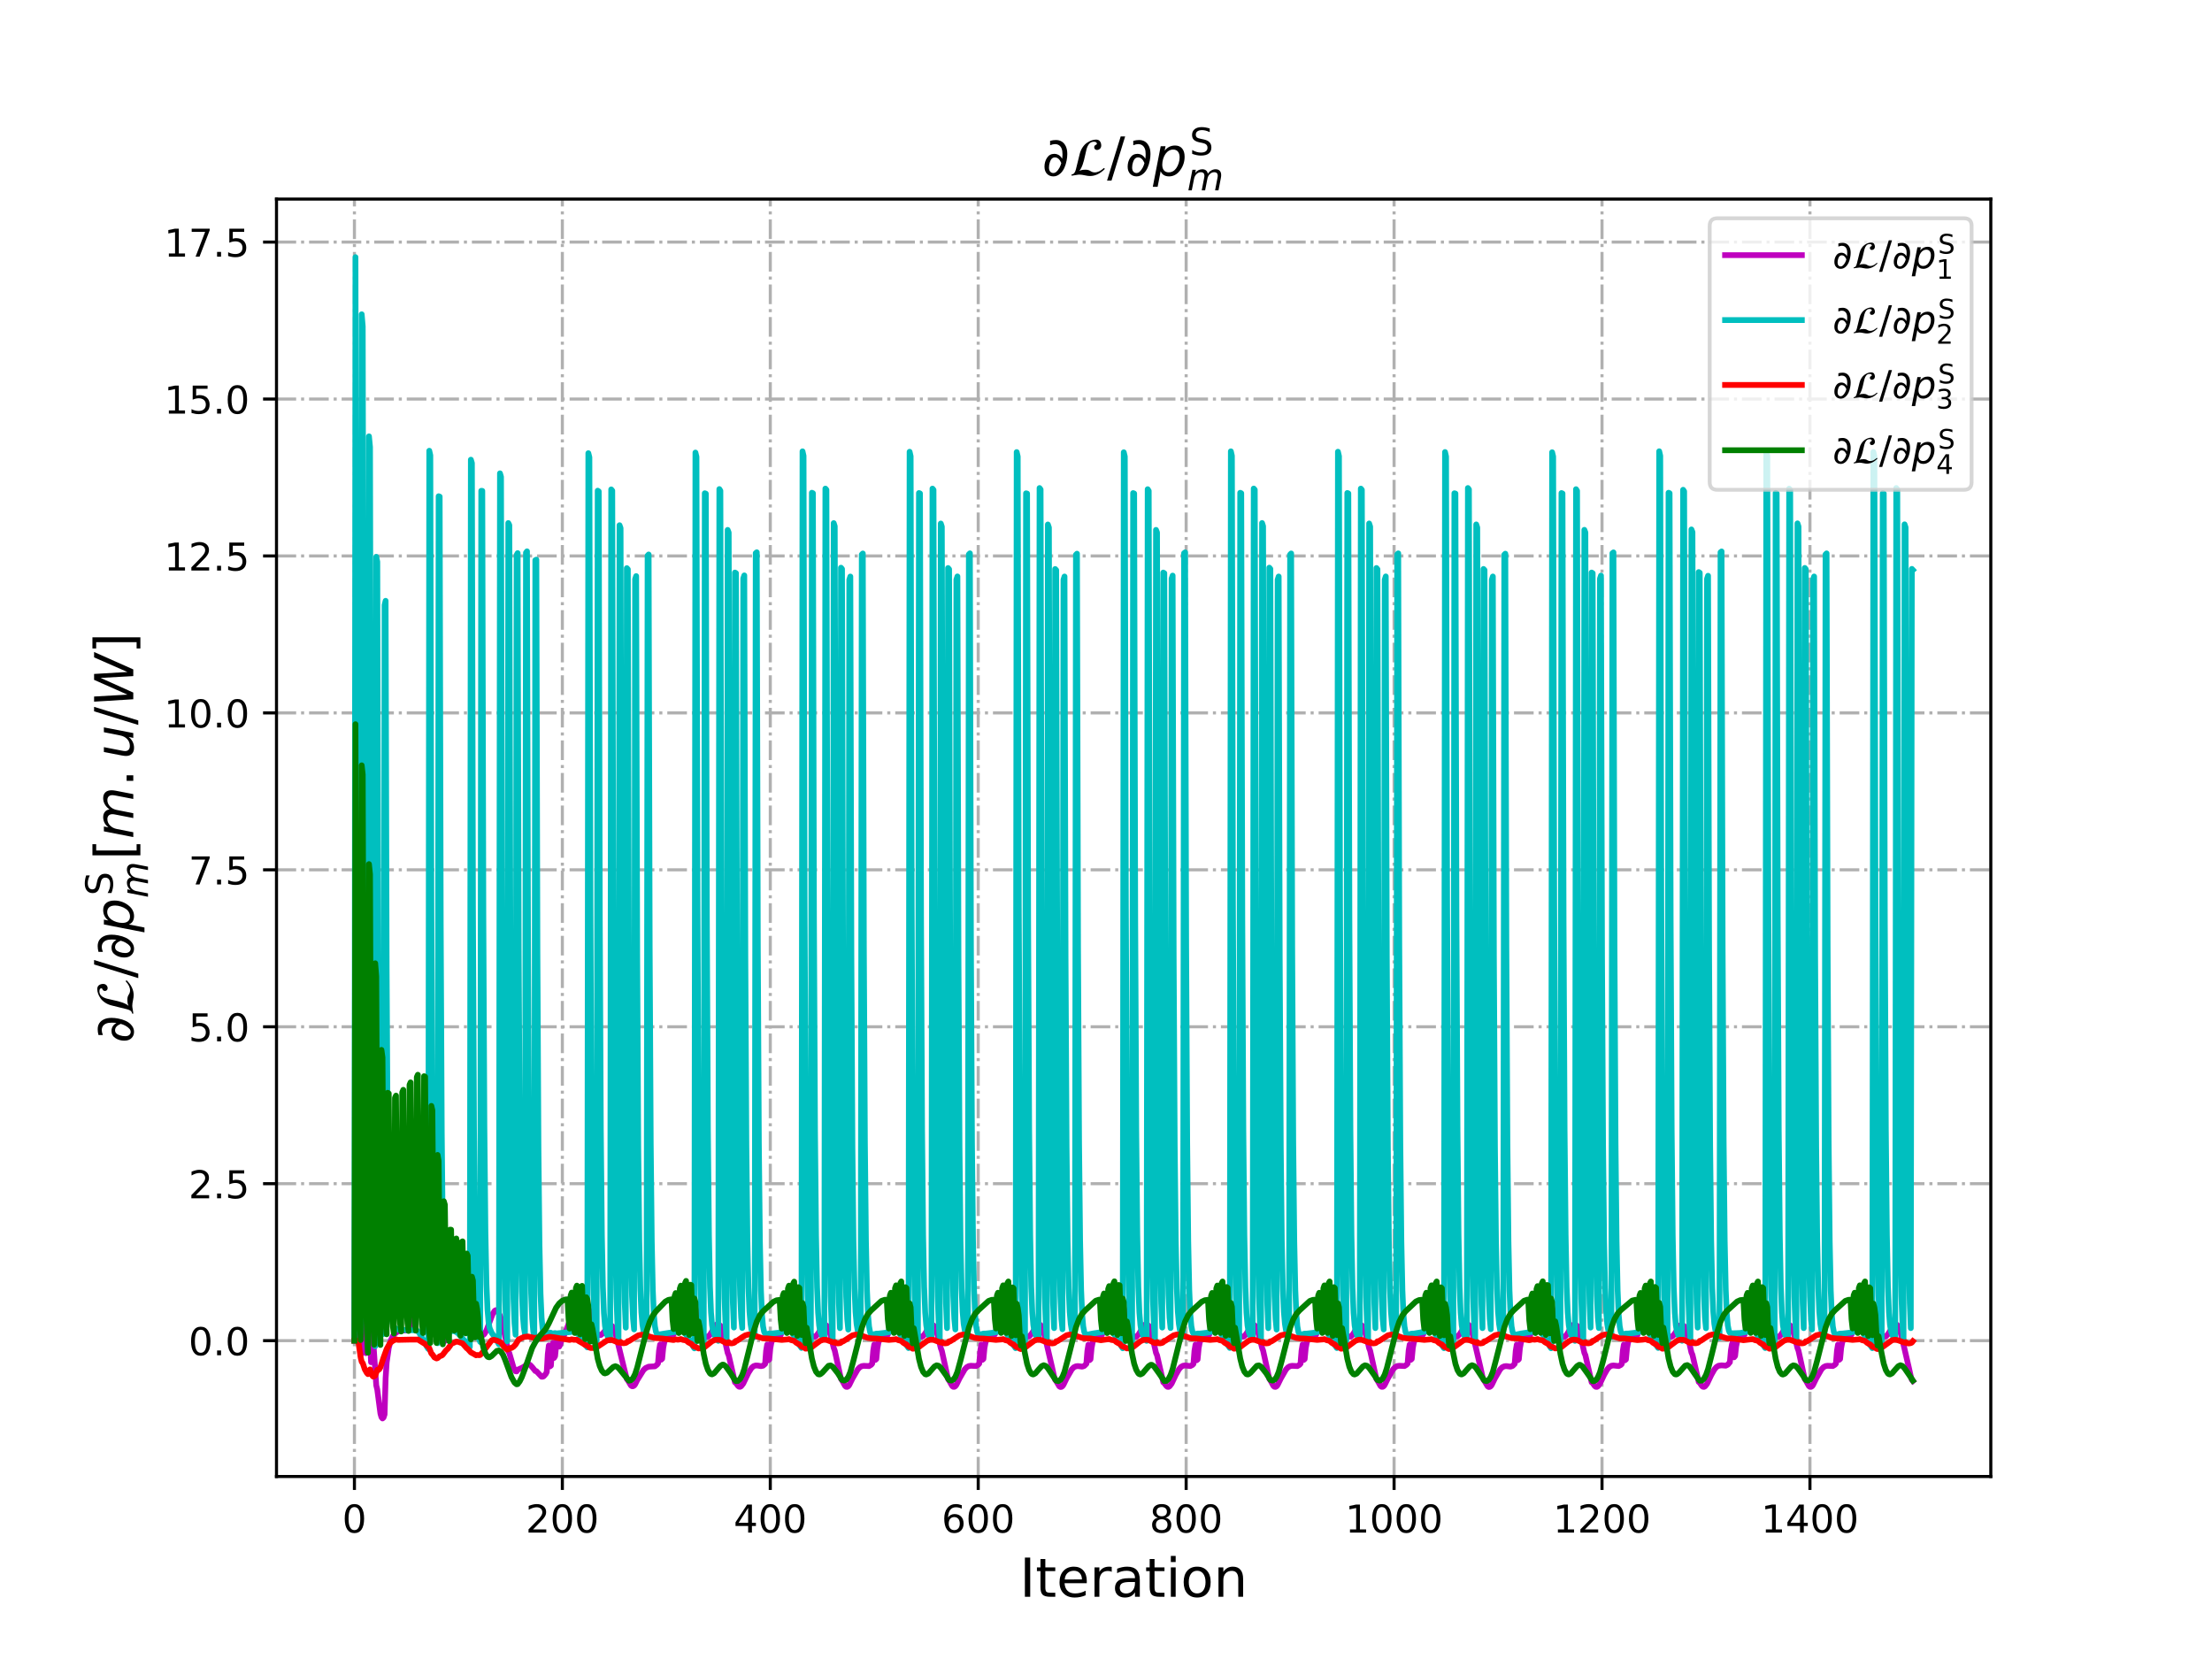 <?xml version="1.0" encoding="utf-8" standalone="no"?>
<!DOCTYPE svg PUBLIC "-//W3C//DTD SVG 1.1//EN"
  "http://www.w3.org/Graphics/SVG/1.1/DTD/svg11.dtd">
<!-- Created with matplotlib (http://matplotlib.org/) -->
<svg height="432pt" version="1.1" viewBox="0 0 576 432" width="576pt" xmlns="http://www.w3.org/2000/svg" xmlns:xlink="http://www.w3.org/1999/xlink">
 <defs>
  <style type="text/css">
*{stroke-linecap:butt;stroke-linejoin:round;}
  </style>
 </defs>
 <g id="figure_1">
  <g id="patch_1">
   <path d="M 0 432 
L 576 432 
L 576 0 
L 0 0 
z
" style="fill:#ffffff;"/>
  </g>
  <g id="axes_1">
   <g id="patch_2">
    <path d="M 72 384.48 
L 518.4 384.48 
L 518.4 51.84 
L 72 51.84 
z
" style="fill:#ffffff;"/>
   </g>
   <g id="matplotlib.axis_1">
    <g id="xtick_1">
     <g id="line2d_1">
      <path clip-path="url(#p8b948b46cd)" d="M 92.291 384.48 
L 92.291 51.84 
" style="fill:none;stroke:#b0b0b0;stroke-dasharray:5.12,1.28,0.8,1.28;stroke-dashoffset:0;stroke-width:0.8;"/>
     </g>
     <g id="line2d_2">
      <defs>
       <path d="M 0 0 
L 0 3.5 
" id="m499077db6e" style="stroke:#000000;stroke-width:0.8;"/>
      </defs>
      <g>
       <use style="stroke:#000000;stroke-width:0.8;" x="92.291" xlink:href="#m499077db6e" y="384.48"/>
      </g>
     </g>
     <g id="text_1">
      <!-- 0 -->
      <defs>
       <path d="M 31.781 66.406 
Q 24.172 66.406 20.328 58.906 
Q 16.5 51.422 16.5 36.375 
Q 16.5 21.391 20.328 13.891 
Q 24.172 6.391 31.781 6.391 
Q 39.453 6.391 43.281 13.891 
Q 47.125 21.391 47.125 36.375 
Q 47.125 51.422 43.281 58.906 
Q 39.453 66.406 31.781 66.406 
z
M 31.781 74.219 
Q 44.047 74.219 50.516 64.516 
Q 56.984 54.828 56.984 36.375 
Q 56.984 17.969 50.516 8.266 
Q 44.047 -1.422 31.781 -1.422 
Q 19.531 -1.422 13.062 8.266 
Q 6.594 17.969 6.594 36.375 
Q 6.594 54.828 13.062 64.516 
Q 19.531 74.219 31.781 74.219 
z
" id="DejaVuSans-30"/>
      </defs>
      <g transform="translate(89.11 399.078)scale(0.1 -0.1)">
       <use xlink:href="#DejaVuSans-30"/>
      </g>
     </g>
    </g>
    <g id="xtick_2">
     <g id="line2d_3">
      <path clip-path="url(#p8b948b46cd)" d="M 146.436 384.48 
L 146.436 51.84 
" style="fill:none;stroke:#b0b0b0;stroke-dasharray:5.12,1.28,0.8,1.28;stroke-dashoffset:0;stroke-width:0.8;"/>
     </g>
     <g id="line2d_4">
      <g>
       <use style="stroke:#000000;stroke-width:0.8;" x="146.436" xlink:href="#m499077db6e" y="384.48"/>
      </g>
     </g>
     <g id="text_2">
      <!-- 200 -->
      <defs>
       <path d="M 19.188 8.297 
L 53.609 8.297 
L 53.609 0 
L 7.328 0 
L 7.328 8.297 
Q 12.938 14.109 22.625 23.891 
Q 32.328 33.688 34.812 36.531 
Q 39.547 41.844 41.422 45.531 
Q 43.312 49.219 43.312 52.781 
Q 43.312 58.594 39.234 62.25 
Q 35.156 65.922 28.609 65.922 
Q 23.969 65.922 18.812 64.312 
Q 13.672 62.703 7.812 59.422 
L 7.812 69.391 
Q 13.766 71.781 18.938 73 
Q 24.125 74.219 28.422 74.219 
Q 39.75 74.219 46.484 68.547 
Q 53.219 62.891 53.219 53.422 
Q 53.219 48.922 51.531 44.891 
Q 49.859 40.875 45.406 35.406 
Q 44.188 33.984 37.641 27.219 
Q 31.109 20.453 19.188 8.297 
z
" id="DejaVuSans-32"/>
      </defs>
      <g transform="translate(136.892 399.078)scale(0.1 -0.1)">
       <use xlink:href="#DejaVuSans-32"/>
       <use x="63.623" xlink:href="#DejaVuSans-30"/>
       <use x="127.246" xlink:href="#DejaVuSans-30"/>
      </g>
     </g>
    </g>
    <g id="xtick_3">
     <g id="line2d_5">
      <path clip-path="url(#p8b948b46cd)" d="M 200.581 384.48 
L 200.581 51.84 
" style="fill:none;stroke:#b0b0b0;stroke-dasharray:5.12,1.28,0.8,1.28;stroke-dashoffset:0;stroke-width:0.8;"/>
     </g>
     <g id="line2d_6">
      <g>
       <use style="stroke:#000000;stroke-width:0.8;" x="200.581" xlink:href="#m499077db6e" y="384.48"/>
      </g>
     </g>
     <g id="text_3">
      <!-- 400 -->
      <defs>
       <path d="M 37.797 64.312 
L 12.891 25.391 
L 37.797 25.391 
z
M 35.203 72.906 
L 47.609 72.906 
L 47.609 25.391 
L 58.016 25.391 
L 58.016 17.188 
L 47.609 17.188 
L 47.609 0 
L 37.797 0 
L 37.797 17.188 
L 4.891 17.188 
L 4.891 26.703 
z
" id="DejaVuSans-34"/>
      </defs>
      <g transform="translate(191.038 399.078)scale(0.1 -0.1)">
       <use xlink:href="#DejaVuSans-34"/>
       <use x="63.623" xlink:href="#DejaVuSans-30"/>
       <use x="127.246" xlink:href="#DejaVuSans-30"/>
      </g>
     </g>
    </g>
    <g id="xtick_4">
     <g id="line2d_7">
      <path clip-path="url(#p8b948b46cd)" d="M 254.726 384.48 
L 254.726 51.84 
" style="fill:none;stroke:#b0b0b0;stroke-dasharray:5.12,1.28,0.8,1.28;stroke-dashoffset:0;stroke-width:0.8;"/>
     </g>
     <g id="line2d_8">
      <g>
       <use style="stroke:#000000;stroke-width:0.8;" x="254.726" xlink:href="#m499077db6e" y="384.48"/>
      </g>
     </g>
     <g id="text_4">
      <!-- 600 -->
      <defs>
       <path d="M 33.016 40.375 
Q 26.375 40.375 22.484 35.828 
Q 18.609 31.297 18.609 23.391 
Q 18.609 15.531 22.484 10.953 
Q 26.375 6.391 33.016 6.391 
Q 39.656 6.391 43.531 10.953 
Q 47.406 15.531 47.406 23.391 
Q 47.406 31.297 43.531 35.828 
Q 39.656 40.375 33.016 40.375 
z
M 52.594 71.297 
L 52.594 62.312 
Q 48.875 64.062 45.094 64.984 
Q 41.312 65.922 37.594 65.922 
Q 27.828 65.922 22.672 59.328 
Q 17.531 52.734 16.797 39.406 
Q 19.672 43.656 24.016 45.922 
Q 28.375 48.188 33.594 48.188 
Q 44.578 48.188 50.953 41.516 
Q 57.328 34.859 57.328 23.391 
Q 57.328 12.156 50.688 5.359 
Q 44.047 -1.422 33.016 -1.422 
Q 20.359 -1.422 13.672 8.266 
Q 6.984 17.969 6.984 36.375 
Q 6.984 53.656 15.188 63.938 
Q 23.391 74.219 37.203 74.219 
Q 40.922 74.219 44.703 73.484 
Q 48.484 72.75 52.594 71.297 
z
" id="DejaVuSans-36"/>
      </defs>
      <g transform="translate(245.183 399.078)scale(0.1 -0.1)">
       <use xlink:href="#DejaVuSans-36"/>
       <use x="63.623" xlink:href="#DejaVuSans-30"/>
       <use x="127.246" xlink:href="#DejaVuSans-30"/>
      </g>
     </g>
    </g>
    <g id="xtick_5">
     <g id="line2d_9">
      <path clip-path="url(#p8b948b46cd)" d="M 308.872 384.48 
L 308.872 51.84 
" style="fill:none;stroke:#b0b0b0;stroke-dasharray:5.12,1.28,0.8,1.28;stroke-dashoffset:0;stroke-width:0.8;"/>
     </g>
     <g id="line2d_10">
      <g>
       <use style="stroke:#000000;stroke-width:0.8;" x="308.872" xlink:href="#m499077db6e" y="384.48"/>
      </g>
     </g>
     <g id="text_5">
      <!-- 800 -->
      <defs>
       <path d="M 31.781 34.625 
Q 24.75 34.625 20.719 30.859 
Q 16.703 27.094 16.703 20.516 
Q 16.703 13.922 20.719 10.156 
Q 24.75 6.391 31.781 6.391 
Q 38.812 6.391 42.859 10.172 
Q 46.922 13.969 46.922 20.516 
Q 46.922 27.094 42.891 30.859 
Q 38.875 34.625 31.781 34.625 
z
M 21.922 38.812 
Q 15.578 40.375 12.031 44.719 
Q 8.5 49.078 8.5 55.328 
Q 8.5 64.062 14.719 69.141 
Q 20.953 74.219 31.781 74.219 
Q 42.672 74.219 48.875 69.141 
Q 55.078 64.062 55.078 55.328 
Q 55.078 49.078 51.531 44.719 
Q 48 40.375 41.703 38.812 
Q 48.828 37.156 52.797 32.312 
Q 56.781 27.484 56.781 20.516 
Q 56.781 9.906 50.312 4.234 
Q 43.844 -1.422 31.781 -1.422 
Q 19.734 -1.422 13.25 4.234 
Q 6.781 9.906 6.781 20.516 
Q 6.781 27.484 10.781 32.312 
Q 14.797 37.156 21.922 38.812 
z
M 18.312 54.391 
Q 18.312 48.734 21.844 45.562 
Q 25.391 42.391 31.781 42.391 
Q 38.141 42.391 41.719 45.562 
Q 45.312 48.734 45.312 54.391 
Q 45.312 60.062 41.719 63.234 
Q 38.141 66.406 31.781 66.406 
Q 25.391 66.406 21.844 63.234 
Q 18.312 60.062 18.312 54.391 
z
" id="DejaVuSans-38"/>
      </defs>
      <g transform="translate(299.328 399.078)scale(0.1 -0.1)">
       <use xlink:href="#DejaVuSans-38"/>
       <use x="63.623" xlink:href="#DejaVuSans-30"/>
       <use x="127.246" xlink:href="#DejaVuSans-30"/>
      </g>
     </g>
    </g>
    <g id="xtick_6">
     <g id="line2d_11">
      <path clip-path="url(#p8b948b46cd)" d="M 363.017 384.48 
L 363.017 51.84 
" style="fill:none;stroke:#b0b0b0;stroke-dasharray:5.12,1.28,0.8,1.28;stroke-dashoffset:0;stroke-width:0.8;"/>
     </g>
     <g id="line2d_12">
      <g>
       <use style="stroke:#000000;stroke-width:0.8;" x="363.017" xlink:href="#m499077db6e" y="384.48"/>
      </g>
     </g>
     <g id="text_6">
      <!-- 1000 -->
      <defs>
       <path d="M 12.406 8.297 
L 28.516 8.297 
L 28.516 63.922 
L 10.984 60.406 
L 10.984 69.391 
L 28.422 72.906 
L 38.281 72.906 
L 38.281 8.297 
L 54.391 8.297 
L 54.391 0 
L 12.406 0 
z
" id="DejaVuSans-31"/>
      </defs>
      <g transform="translate(350.292 399.078)scale(0.1 -0.1)">
       <use xlink:href="#DejaVuSans-31"/>
       <use x="63.623" xlink:href="#DejaVuSans-30"/>
       <use x="127.246" xlink:href="#DejaVuSans-30"/>
       <use x="190.869" xlink:href="#DejaVuSans-30"/>
      </g>
     </g>
    </g>
    <g id="xtick_7">
     <g id="line2d_13">
      <path clip-path="url(#p8b948b46cd)" d="M 417.162 384.48 
L 417.162 51.84 
" style="fill:none;stroke:#b0b0b0;stroke-dasharray:5.12,1.28,0.8,1.28;stroke-dashoffset:0;stroke-width:0.8;"/>
     </g>
     <g id="line2d_14">
      <g>
       <use style="stroke:#000000;stroke-width:0.8;" x="417.162" xlink:href="#m499077db6e" y="384.48"/>
      </g>
     </g>
     <g id="text_7">
      <!-- 1200 -->
      <g transform="translate(404.437 399.078)scale(0.1 -0.1)">
       <use xlink:href="#DejaVuSans-31"/>
       <use x="63.623" xlink:href="#DejaVuSans-32"/>
       <use x="127.246" xlink:href="#DejaVuSans-30"/>
       <use x="190.869" xlink:href="#DejaVuSans-30"/>
      </g>
     </g>
    </g>
    <g id="xtick_8">
     <g id="line2d_15">
      <path clip-path="url(#p8b948b46cd)" d="M 471.307 384.48 
L 471.307 51.84 
" style="fill:none;stroke:#b0b0b0;stroke-dasharray:5.12,1.28,0.8,1.28;stroke-dashoffset:0;stroke-width:0.8;"/>
     </g>
     <g id="line2d_16">
      <g>
       <use style="stroke:#000000;stroke-width:0.8;" x="471.307" xlink:href="#m499077db6e" y="384.48"/>
      </g>
     </g>
     <g id="text_8">
      <!-- 1400 -->
      <g transform="translate(458.582 399.078)scale(0.1 -0.1)">
       <use xlink:href="#DejaVuSans-31"/>
       <use x="63.623" xlink:href="#DejaVuSans-34"/>
       <use x="127.246" xlink:href="#DejaVuSans-30"/>
       <use x="190.869" xlink:href="#DejaVuSans-30"/>
      </g>
     </g>
    </g>
    <g id="text_9">
     <!-- Iteration -->
     <defs>
      <path d="M 9.812 72.906 
L 19.672 72.906 
L 19.672 0 
L 9.812 0 
z
" id="DejaVuSans-49"/>
      <path d="M 18.312 70.219 
L 18.312 54.688 
L 36.812 54.688 
L 36.812 47.703 
L 18.312 47.703 
L 18.312 18.016 
Q 18.312 11.328 20.141 9.422 
Q 21.969 7.516 27.594 7.516 
L 36.812 7.516 
L 36.812 0 
L 27.594 0 
Q 17.188 0 13.234 3.875 
Q 9.281 7.766 9.281 18.016 
L 9.281 47.703 
L 2.688 47.703 
L 2.688 54.688 
L 9.281 54.688 
L 9.281 70.219 
z
" id="DejaVuSans-74"/>
      <path d="M 56.203 29.594 
L 56.203 25.203 
L 14.891 25.203 
Q 15.484 15.922 20.484 11.062 
Q 25.484 6.203 34.422 6.203 
Q 39.594 6.203 44.453 7.469 
Q 49.312 8.734 54.109 11.281 
L 54.109 2.781 
Q 49.266 0.734 44.188 -0.344 
Q 39.109 -1.422 33.891 -1.422 
Q 20.797 -1.422 13.156 6.188 
Q 5.516 13.812 5.516 26.812 
Q 5.516 40.234 12.766 48.109 
Q 20.016 56 32.328 56 
Q 43.359 56 49.781 48.891 
Q 56.203 41.797 56.203 29.594 
z
M 47.219 32.234 
Q 47.125 39.594 43.094 43.984 
Q 39.062 48.391 32.422 48.391 
Q 24.906 48.391 20.391 44.141 
Q 15.875 39.891 15.188 32.172 
z
" id="DejaVuSans-65"/>
      <path d="M 41.109 46.297 
Q 39.594 47.172 37.812 47.578 
Q 36.031 48 33.891 48 
Q 26.266 48 22.188 43.047 
Q 18.109 38.094 18.109 28.812 
L 18.109 0 
L 9.078 0 
L 9.078 54.688 
L 18.109 54.688 
L 18.109 46.188 
Q 20.953 51.172 25.484 53.578 
Q 30.031 56 36.531 56 
Q 37.453 56 38.578 55.875 
Q 39.703 55.766 41.062 55.516 
z
" id="DejaVuSans-72"/>
      <path d="M 34.281 27.484 
Q 23.391 27.484 19.188 25 
Q 14.984 22.516 14.984 16.5 
Q 14.984 11.719 18.141 8.906 
Q 21.297 6.109 26.703 6.109 
Q 34.188 6.109 38.703 11.406 
Q 43.219 16.703 43.219 25.484 
L 43.219 27.484 
z
M 52.203 31.203 
L 52.203 0 
L 43.219 0 
L 43.219 8.297 
Q 40.141 3.328 35.547 0.953 
Q 30.953 -1.422 24.312 -1.422 
Q 15.922 -1.422 10.953 3.297 
Q 6 8.016 6 15.922 
Q 6 25.141 12.172 29.828 
Q 18.359 34.516 30.609 34.516 
L 43.219 34.516 
L 43.219 35.406 
Q 43.219 41.609 39.141 45 
Q 35.062 48.391 27.688 48.391 
Q 23 48.391 18.547 47.266 
Q 14.109 46.141 10.016 43.891 
L 10.016 52.203 
Q 14.938 54.109 19.578 55.047 
Q 24.219 56 28.609 56 
Q 40.484 56 46.344 49.844 
Q 52.203 43.703 52.203 31.203 
z
" id="DejaVuSans-61"/>
      <path d="M 9.422 54.688 
L 18.406 54.688 
L 18.406 0 
L 9.422 0 
z
M 9.422 75.984 
L 18.406 75.984 
L 18.406 64.594 
L 9.422 64.594 
z
" id="DejaVuSans-69"/>
      <path d="M 30.609 48.391 
Q 23.391 48.391 19.188 42.75 
Q 14.984 37.109 14.984 27.297 
Q 14.984 17.484 19.156 11.844 
Q 23.344 6.203 30.609 6.203 
Q 37.797 6.203 41.984 11.859 
Q 46.188 17.531 46.188 27.297 
Q 46.188 37.016 41.984 42.703 
Q 37.797 48.391 30.609 48.391 
z
M 30.609 56 
Q 42.328 56 49.016 48.375 
Q 55.719 40.766 55.719 27.297 
Q 55.719 13.875 49.016 6.219 
Q 42.328 -1.422 30.609 -1.422 
Q 18.844 -1.422 12.172 6.219 
Q 5.516 13.875 5.516 27.297 
Q 5.516 40.766 12.172 48.375 
Q 18.844 56 30.609 56 
z
" id="DejaVuSans-6f"/>
      <path d="M 54.891 33.016 
L 54.891 0 
L 45.906 0 
L 45.906 32.719 
Q 45.906 40.484 42.875 44.328 
Q 39.844 48.188 33.797 48.188 
Q 26.516 48.188 22.312 43.547 
Q 18.109 38.922 18.109 30.906 
L 18.109 0 
L 9.078 0 
L 9.078 54.688 
L 18.109 54.688 
L 18.109 46.188 
Q 21.344 51.125 25.703 53.562 
Q 30.078 56 35.797 56 
Q 45.219 56 50.047 50.172 
Q 54.891 44.344 54.891 33.016 
z
" id="DejaVuSans-6e"/>
     </defs>
     <g transform="translate(265.508 415.796)scale(0.14 -0.14)">
      <use xlink:href="#DejaVuSans-49"/>
      <use x="29.492" xlink:href="#DejaVuSans-74"/>
      <use x="68.701" xlink:href="#DejaVuSans-65"/>
      <use x="130.225" xlink:href="#DejaVuSans-72"/>
      <use x="171.338" xlink:href="#DejaVuSans-61"/>
      <use x="232.617" xlink:href="#DejaVuSans-74"/>
      <use x="271.826" xlink:href="#DejaVuSans-69"/>
      <use x="299.609" xlink:href="#DejaVuSans-6f"/>
      <use x="360.791" xlink:href="#DejaVuSans-6e"/>
     </g>
    </g>
   </g>
   <g id="matplotlib.axis_2">
    <g id="ytick_1">
     <g id="line2d_17">
      <path clip-path="url(#p8b948b46cd)" d="M 72 349.1 
L 518.4 349.1 
" style="fill:none;stroke:#b0b0b0;stroke-dasharray:5.12,1.28,0.8,1.28;stroke-dashoffset:0;stroke-width:0.8;"/>
     </g>
     <g id="line2d_18">
      <defs>
       <path d="M 0 0 
L -3.5 0 
" id="m1b8c122718" style="stroke:#000000;stroke-width:0.8;"/>
      </defs>
      <g>
       <use style="stroke:#000000;stroke-width:0.8;" x="72" xlink:href="#m1b8c122718" y="349.1"/>
      </g>
     </g>
     <g id="text_10">
      <!-- 0.0 -->
      <defs>
       <path d="M 10.688 12.406 
L 21 12.406 
L 21 0 
L 10.688 0 
z
" id="DejaVuSans-2e"/>
      </defs>
      <g transform="translate(49.097 352.899)scale(0.1 -0.1)">
       <use xlink:href="#DejaVuSans-30"/>
       <use x="63.623" xlink:href="#DejaVuSans-2e"/>
       <use x="95.41" xlink:href="#DejaVuSans-30"/>
      </g>
     </g>
    </g>
    <g id="ytick_2">
     <g id="line2d_19">
      <path clip-path="url(#p8b948b46cd)" d="M 72 308.234 
L 518.4 308.234 
" style="fill:none;stroke:#b0b0b0;stroke-dasharray:5.12,1.28,0.8,1.28;stroke-dashoffset:0;stroke-width:0.8;"/>
     </g>
     <g id="line2d_20">
      <g>
       <use style="stroke:#000000;stroke-width:0.8;" x="72" xlink:href="#m1b8c122718" y="308.234"/>
      </g>
     </g>
     <g id="text_11">
      <!-- 2.5 -->
      <defs>
       <path d="M 10.797 72.906 
L 49.516 72.906 
L 49.516 64.594 
L 19.828 64.594 
L 19.828 46.734 
Q 21.969 47.469 24.109 47.828 
Q 26.266 48.188 28.422 48.188 
Q 40.625 48.188 47.75 41.5 
Q 54.891 34.812 54.891 23.391 
Q 54.891 11.625 47.562 5.094 
Q 40.234 -1.422 26.906 -1.422 
Q 22.312 -1.422 17.547 -0.641 
Q 12.797 0.141 7.719 1.703 
L 7.719 11.625 
Q 12.109 9.234 16.797 8.062 
Q 21.484 6.891 26.703 6.891 
Q 35.156 6.891 40.078 11.328 
Q 45.016 15.766 45.016 23.391 
Q 45.016 31 40.078 35.438 
Q 35.156 39.891 26.703 39.891 
Q 22.75 39.891 18.812 39.016 
Q 14.891 38.141 10.797 36.281 
z
" id="DejaVuSans-35"/>
      </defs>
      <g transform="translate(49.097 312.033)scale(0.1 -0.1)">
       <use xlink:href="#DejaVuSans-32"/>
       <use x="63.623" xlink:href="#DejaVuSans-2e"/>
       <use x="95.41" xlink:href="#DejaVuSans-35"/>
      </g>
     </g>
    </g>
    <g id="ytick_3">
     <g id="line2d_21">
      <path clip-path="url(#p8b948b46cd)" d="M 72 267.368 
L 518.4 267.368 
" style="fill:none;stroke:#b0b0b0;stroke-dasharray:5.12,1.28,0.8,1.28;stroke-dashoffset:0;stroke-width:0.8;"/>
     </g>
     <g id="line2d_22">
      <g>
       <use style="stroke:#000000;stroke-width:0.8;" x="72" xlink:href="#m1b8c122718" y="267.368"/>
      </g>
     </g>
     <g id="text_12">
      <!-- 5.0 -->
      <g transform="translate(49.097 271.167)scale(0.1 -0.1)">
       <use xlink:href="#DejaVuSans-35"/>
       <use x="63.623" xlink:href="#DejaVuSans-2e"/>
       <use x="95.41" xlink:href="#DejaVuSans-30"/>
      </g>
     </g>
    </g>
    <g id="ytick_4">
     <g id="line2d_23">
      <path clip-path="url(#p8b948b46cd)" d="M 72 226.502 
L 518.4 226.502 
" style="fill:none;stroke:#b0b0b0;stroke-dasharray:5.12,1.28,0.8,1.28;stroke-dashoffset:0;stroke-width:0.8;"/>
     </g>
     <g id="line2d_24">
      <g>
       <use style="stroke:#000000;stroke-width:0.8;" x="72" xlink:href="#m1b8c122718" y="226.502"/>
      </g>
     </g>
     <g id="text_13">
      <!-- 7.5 -->
      <defs>
       <path d="M 8.203 72.906 
L 55.078 72.906 
L 55.078 68.703 
L 28.609 0 
L 18.312 0 
L 43.219 64.594 
L 8.203 64.594 
z
" id="DejaVuSans-37"/>
      </defs>
      <g transform="translate(49.097 230.301)scale(0.1 -0.1)">
       <use xlink:href="#DejaVuSans-37"/>
       <use x="63.623" xlink:href="#DejaVuSans-2e"/>
       <use x="95.41" xlink:href="#DejaVuSans-35"/>
      </g>
     </g>
    </g>
    <g id="ytick_5">
     <g id="line2d_25">
      <path clip-path="url(#p8b948b46cd)" d="M 72 185.635 
L 518.4 185.635 
" style="fill:none;stroke:#b0b0b0;stroke-dasharray:5.12,1.28,0.8,1.28;stroke-dashoffset:0;stroke-width:0.8;"/>
     </g>
     <g id="line2d_26">
      <g>
       <use style="stroke:#000000;stroke-width:0.8;" x="72" xlink:href="#m1b8c122718" y="185.635"/>
      </g>
     </g>
     <g id="text_14">
      <!-- 10.0 -->
      <g transform="translate(42.734 189.435)scale(0.1 -0.1)">
       <use xlink:href="#DejaVuSans-31"/>
       <use x="63.623" xlink:href="#DejaVuSans-30"/>
       <use x="127.246" xlink:href="#DejaVuSans-2e"/>
       <use x="159.033" xlink:href="#DejaVuSans-30"/>
      </g>
     </g>
    </g>
    <g id="ytick_6">
     <g id="line2d_27">
      <path clip-path="url(#p8b948b46cd)" d="M 72 144.769 
L 518.4 144.769 
" style="fill:none;stroke:#b0b0b0;stroke-dasharray:5.12,1.28,0.8,1.28;stroke-dashoffset:0;stroke-width:0.8;"/>
     </g>
     <g id="line2d_28">
      <g>
       <use style="stroke:#000000;stroke-width:0.8;" x="72" xlink:href="#m1b8c122718" y="144.769"/>
      </g>
     </g>
     <g id="text_15">
      <!-- 12.5 -->
      <g transform="translate(42.734 148.568)scale(0.1 -0.1)">
       <use xlink:href="#DejaVuSans-31"/>
       <use x="63.623" xlink:href="#DejaVuSans-32"/>
       <use x="127.246" xlink:href="#DejaVuSans-2e"/>
       <use x="159.033" xlink:href="#DejaVuSans-35"/>
      </g>
     </g>
    </g>
    <g id="ytick_7">
     <g id="line2d_29">
      <path clip-path="url(#p8b948b46cd)" d="M 72 103.903 
L 518.4 103.903 
" style="fill:none;stroke:#b0b0b0;stroke-dasharray:5.12,1.28,0.8,1.28;stroke-dashoffset:0;stroke-width:0.8;"/>
     </g>
     <g id="line2d_30">
      <g>
       <use style="stroke:#000000;stroke-width:0.8;" x="72" xlink:href="#m1b8c122718" y="103.903"/>
      </g>
     </g>
     <g id="text_16">
      <!-- 15.0 -->
      <g transform="translate(42.734 107.702)scale(0.1 -0.1)">
       <use xlink:href="#DejaVuSans-31"/>
       <use x="63.623" xlink:href="#DejaVuSans-35"/>
       <use x="127.246" xlink:href="#DejaVuSans-2e"/>
       <use x="159.033" xlink:href="#DejaVuSans-30"/>
      </g>
     </g>
    </g>
    <g id="ytick_8">
     <g id="line2d_31">
      <path clip-path="url(#p8b948b46cd)" d="M 72 63.037 
L 518.4 63.037 
" style="fill:none;stroke:#b0b0b0;stroke-dasharray:5.12,1.28,0.8,1.28;stroke-dashoffset:0;stroke-width:0.8;"/>
     </g>
     <g id="line2d_32">
      <g>
       <use style="stroke:#000000;stroke-width:0.8;" x="72" xlink:href="#m1b8c122718" y="63.037"/>
      </g>
     </g>
     <g id="text_17">
      <!-- 17.5 -->
      <g transform="translate(42.734 66.836)scale(0.1 -0.1)">
       <use xlink:href="#DejaVuSans-31"/>
       <use x="63.623" xlink:href="#DejaVuSans-37"/>
       <use x="127.246" xlink:href="#DejaVuSans-2e"/>
       <use x="159.033" xlink:href="#DejaVuSans-35"/>
      </g>
     </g>
    </g>
    <g id="text_18">
     <!-- $\partial \mathcal{L}/ \partial p^\mathrm{S}_{m}[m.u/W]$ -->
     <defs>
      <path d="M 21.344 -1.422 
Q 14.453 -1.422 9.969 2.734 
Q 4.641 7.672 4.641 16.609 
Q 4.641 25.875 9.328 33.109 
Q 14.156 40.531 22.859 40.531 
Q 28.562 40.531 33.062 36.969 
Q 35.688 34.859 37.5 31.344 
Q 38.141 35.297 38.141 39.797 
Q 38.141 46.391 36.578 50.203 
Q 33.109 58.641 23.922 58.641 
Q 20.453 58.641 15.094 56.5 
L 15.094 64.703 
Q 20.75 66.219 25.828 66.219 
Q 38.922 66.219 44.484 54.203 
Q 47.078 48.531 47.078 40.094 
Q 47.078 34.578 45.844 28.172 
Q 42.781 12.156 34.812 4.547 
Q 28.562 -1.422 21.344 -1.422 
z
M 12.984 15.141 
Q 12.984 10.25 15.141 7.625 
Q 17.438 4.828 20.953 4.828 
Q 24.078 4.828 26.562 7.031 
Q 30.078 10.062 32.672 14.984 
Q 34.812 19.047 35.891 23.391 
Q 31.547 33.891 24.031 33.891 
Q 17.578 33.891 14.75 25.391 
Q 12.984 20.125 12.984 15.141 
z
" id="DejaVuSans-2202"/>
      <path d="M 63.594 14.297 
L 65.297 12.5 
Q 52.297 -0.703 37.703 -0.703 
Q 33.703 -0.703 28.906 0.406 
Q 21.797 1.906 17.906 1.906 
Q 15.703 1.906 10.5 0.953 
Q 5.297 0 3 0 
L 3.594 2.406 
Q 9.094 2.406 11.406 11.703 
L 18.406 40.094 
Q 20.094 47 23.688 52.391 
Q 27.297 57.797 31.641 60.844 
Q 36 63.906 40.391 65.453 
Q 44.797 67 48.797 67 
Q 53.797 67 56.141 63.797 
Q 58.5 60.594 58.5 56 
Q 58.5 52.297 56.141 50 
Q 53.797 47.703 50.406 47.703 
Q 48.203 47.703 46.797 49.203 
Q 45.406 50.703 45.406 52.797 
Q 45.406 54.406 46.203 55.5 
Q 47 56.594 47.891 56.938 
Q 48.797 57.297 49.594 57.891 
Q 50.406 58.5 50.406 59.203 
Q 50.406 63 44.594 63 
Q 39.406 63 36.094 59.141 
Q 32.797 55.297 31.094 48.938 
Q 29.406 42.594 28.047 35.688 
Q 26.703 28.797 24.203 21.297 
Q 21.703 13.797 18.094 9.203 
L 18.094 8.797 
Q 21.297 11 29.5 11 
Q 34.797 11 38.438 8.5 
Q 42.094 6 46.297 6 
Q 54.797 6 63.594 14.297 
z
" id="STIXNonUnicode-Italic-e238"/>
      <path d="M 25.391 72.906 
L 33.688 72.906 
L 8.297 -9.281 
L 0 -9.281 
z
" id="DejaVuSans-2f"/>
      <path d="M 49.609 33.688 
Q 49.609 40.875 46.484 44.672 
Q 43.359 48.484 37.5 48.484 
Q 33.5 48.484 29.859 46.438 
Q 26.219 44.391 23.391 40.484 
Q 20.609 36.625 18.938 31.156 
Q 17.281 25.688 17.281 20.312 
Q 17.281 13.484 20.406 9.797 
Q 23.531 6.109 29.297 6.109 
Q 33.547 6.109 37.188 8.109 
Q 40.828 10.109 43.406 13.922 
Q 46.188 17.922 47.891 23.344 
Q 49.609 28.766 49.609 33.688 
z
M 21.781 46.391 
Q 25.391 51.125 30.297 53.562 
Q 35.203 56 41.219 56 
Q 49.609 56 54.25 50.5 
Q 58.891 45.016 58.891 35.109 
Q 58.891 27 56 19.656 
Q 53.125 12.312 47.703 6.5 
Q 44.094 2.641 39.547 0.609 
Q 35.016 -1.422 29.984 -1.422 
Q 24.172 -1.422 20.219 1 
Q 16.266 3.422 14.312 8.203 
L 8.688 -20.797 
L -0.297 -20.797 
L 14.406 54.688 
L 23.391 54.688 
z
" id="DejaVuSans-Oblique-70"/>
      <path d="M 53.516 70.516 
L 53.516 60.891 
Q 47.906 63.578 42.922 64.891 
Q 37.938 66.219 33.297 66.219 
Q 25.25 66.219 20.875 63.094 
Q 16.5 59.969 16.5 54.203 
Q 16.5 49.359 19.406 46.891 
Q 22.312 44.438 30.422 42.922 
L 36.375 41.703 
Q 47.406 39.594 52.656 34.297 
Q 57.906 29 57.906 20.125 
Q 57.906 9.516 50.797 4.047 
Q 43.703 -1.422 29.984 -1.422 
Q 24.812 -1.422 18.969 -0.25 
Q 13.141 0.922 6.891 3.219 
L 6.891 13.375 
Q 12.891 10.016 18.656 8.297 
Q 24.422 6.594 29.984 6.594 
Q 38.422 6.594 43.016 9.906 
Q 47.609 13.234 47.609 19.391 
Q 47.609 24.75 44.312 27.781 
Q 41.016 30.812 33.5 32.328 
L 27.484 33.5 
Q 16.453 35.688 11.516 40.375 
Q 6.594 45.062 6.594 53.422 
Q 6.594 63.094 13.406 68.656 
Q 20.219 74.219 32.172 74.219 
Q 37.312 74.219 42.625 73.281 
Q 47.953 72.359 53.516 70.516 
z
" id="DejaVuSans-53"/>
      <path d="M 89.797 33.016 
L 83.406 0 
L 74.422 0 
L 80.719 32.719 
Q 81.109 34.812 81.297 36.328 
Q 81.5 37.844 81.5 38.922 
Q 81.5 43.312 79.047 45.75 
Q 76.609 48.188 72.219 48.188 
Q 65.672 48.188 60.547 43.281 
Q 55.422 38.375 53.906 30.516 
L 47.906 0 
L 38.922 0 
L 45.312 32.719 
Q 45.703 34.516 45.891 36.047 
Q 46.094 37.594 46.094 38.812 
Q 46.094 43.266 43.656 45.719 
Q 41.219 48.188 36.922 48.188 
Q 30.281 48.188 25.141 43.281 
Q 20.016 38.375 18.5 30.516 
L 12.5 0 
L 3.516 0 
L 14.203 54.688 
L 23.188 54.688 
L 21.484 46.188 
Q 25.141 50.984 30.047 53.484 
Q 34.969 56 40.578 56 
Q 46.531 56 50.359 52.875 
Q 54.203 49.75 54.984 44.188 
Q 59.078 49.953 64.469 52.969 
Q 69.875 56 75.875 56 
Q 82.906 56 86.734 51.953 
Q 90.578 47.906 90.578 40.484 
Q 90.578 38.875 90.375 36.938 
Q 90.188 35.016 89.797 33.016 
z
" id="DejaVuSans-Oblique-6d"/>
      <path d="M 8.594 75.984 
L 29.297 75.984 
L 29.297 69 
L 17.578 69 
L 17.578 -6.203 
L 29.297 -6.203 
L 29.297 -13.188 
L 8.594 -13.188 
z
" id="DejaVuSans-5b"/>
      <path d="M 6.688 21.688 
L 13.094 54.688 
L 22.125 54.688 
L 15.719 22.016 
Q 15.234 19.625 15.016 17.922 
Q 14.797 16.219 14.797 15.094 
Q 14.797 10.938 17.328 8.656 
Q 19.875 6.391 24.516 6.391 
Q 31.734 6.391 37 11.266 
Q 42.281 16.156 43.891 24.422 
L 49.906 54.688 
L 58.891 54.688 
L 48.297 0 
L 39.312 0 
L 41.109 8.594 
Q 37.312 3.812 32.062 1.188 
Q 26.812 -1.422 20.906 -1.422 
Q 13.719 -1.422 9.719 2.516 
Q 5.719 6.453 5.719 13.484 
Q 5.719 14.938 5.953 17.141 
Q 6.203 19.344 6.688 21.688 
z
" id="DejaVuSans-Oblique-75"/>
      <path d="M 9.625 72.906 
L 19.188 72.906 
L 22.703 10.891 
L 50.203 72.906 
L 61.188 72.906 
L 64.797 10.891 
L 92 72.906 
L 102 72.906 
L 69.578 0 
L 57.172 0 
L 53.812 60.797 
L 26.516 0 
L 14.109 0 
z
" id="DejaVuSans-Oblique-57"/>
      <path d="M 30.422 75.984 
L 30.422 -13.188 
L 9.719 -13.188 
L 9.719 -6.203 
L 21.391 -6.203 
L 21.391 69 
L 9.719 69 
L 9.719 75.984 
z
" id="DejaVuSans-5d"/>
     </defs>
     <g transform="translate(34.814 271.64)rotate(-90)scale(0.14 -0.14)">
      <use transform="translate(0 0.766)" xlink:href="#DejaVuSans-2202"/>
      <use transform="translate(51.709 0.766)" xlink:href="#STIXNonUnicode-Italic-e238"/>
      <use transform="translate(121.009 0.766)" xlink:href="#DejaVuSans-2f"/>
      <use transform="translate(154.7 0.766)" xlink:href="#DejaVuSans-2202"/>
      <use transform="translate(206.409 0.766)" xlink:href="#DejaVuSans-Oblique-70"/>
      <use transform="translate(274.536 39.047)scale(0.7)" xlink:href="#DejaVuSans-53"/>
      <use transform="translate(269.886 -26.578)scale(0.7)" xlink:href="#DejaVuSans-Oblique-6d"/>
      <use transform="translate(340.809 0.766)" xlink:href="#DejaVuSans-5b"/>
      <use transform="translate(379.822 0.766)" xlink:href="#DejaVuSans-Oblique-6d"/>
      <use transform="translate(477.235 0.766)" xlink:href="#DejaVuSans-2e"/>
      <use transform="translate(528.504 0.766)" xlink:href="#DejaVuSans-Oblique-75"/>
      <use transform="translate(591.883 0.766)" xlink:href="#DejaVuSans-2f"/>
      <use transform="translate(625.574 0.766)" xlink:href="#DejaVuSans-Oblique-57"/>
      <use transform="translate(724.451 0.766)" xlink:href="#DejaVuSans-5d"/>
     </g>
    </g>
   </g>
   <g id="line2d_33">
    <path clip-path="url(#p8b948b46cd)" d="M 92.291 349.1 
L 92.562 283.714 
L 92.832 316.407 
L 93.374 342.611 
L 93.915 352.881 
L 94.186 296.536 
L 94.457 299.82 
L 94.727 329.867 
L 94.998 344.852 
L 95.269 352.356 
L 95.54 321.216 
L 95.81 325.636 
L 96.081 342.555 
L 96.623 354.72 
L 96.893 344.855 
L 97.976 360.737 
L 98.247 361.864 
L 99.059 368.072 
L 99.33 369.025 
L 99.601 369.36 
L 99.871 369.123 
L 100.142 368.309 
L 100.413 358.87 
L 100.683 354.779 
L 101.225 351.019 
L 101.766 349.015 
L 102.308 347.897 
L 102.849 347.246 
L 103.661 346.651 
L 104.474 346.498 
L 106.639 346.365 
L 106.91 345.867 
L 108.264 339.09 
L 108.805 337.203 
L 109.347 336.015 
L 109.617 335.748 
L 109.888 335.698 
L 110.159 335.855 
L 110.7 336.721 
L 111.242 338.158 
L 112.325 342.189 
L 113.408 346.503 
L 113.949 348.294 
L 114.22 348.827 
L 114.49 348.937 
L 115.032 349.406 
L 115.303 349.501 
L 115.573 349.43 
L 115.844 349.152 
L 116.386 348.008 
L 117.198 345.738 
L 119.093 339.721 
L 119.634 338.705 
L 120.176 338.213 
L 120.717 338.15 
L 120.988 338.318 
L 121.529 339.124 
L 122.341 341.038 
L 124.507 346.642 
L 125.049 347.457 
L 125.319 347.685 
L 125.861 347.618 
L 126.132 347.381 
L 126.673 346.444 
L 127.485 344.268 
L 128.297 342.143 
L 128.839 341.311 
L 129.11 341.166 
L 129.38 341.224 
L 129.651 341.497 
L 130.193 342.616 
L 130.463 343.299 
L 131.005 345.497 
L 132.358 351.897 
L 132.629 352.368 
L 133.712 356.093 
L 134.253 357.074 
L 134.524 357.11 
L 134.795 356.688 
L 136.149 356.061 
L 137.502 355.152 
L 138.044 355.428 
L 138.585 355.997 
L 139.397 357.012 
L 139.668 357.046 
L 141.022 358.486 
L 141.292 358.504 
L 141.563 358.393 
L 142.104 357.767 
L 142.375 357.255 
L 142.646 352.605 
L 142.917 350.359 
L 143.187 355.82 
L 143.458 355.609 
L 143.729 351.58 
L 144 349.698 
L 144.27 353.604 
L 144.541 353.161 
L 144.812 350.434 
L 145.082 349.136 
L 145.353 348.505 
L 145.624 350.647 
L 145.895 350.097 
L 146.165 348.947 
L 146.436 348.394 
L 146.707 348.118 
L 147.519 346.215 
L 148.602 343.189 
L 150.226 338.258 
L 150.768 337.267 
L 151.038 337.04 
L 151.309 336.996 
L 151.851 337.311 
L 152.392 338.256 
L 153.475 341.323 
L 154.829 345.919 
L 155.37 347.142 
L 155.641 347.503 
L 156.182 347.657 
L 156.453 347.624 
L 156.994 347.189 
L 158.619 345.18 
L 158.889 345.121 
L 159.431 345.323 
L 159.702 345.739 
L 160.243 347.168 
L 161.055 350.367 
L 162.409 355.917 
L 163.221 359.124 
L 163.492 359.43 
L 164.304 360.788 
L 164.575 360.961 
L 164.845 360.966 
L 165.116 360.819 
L 165.387 360.474 
L 165.928 359.376 
L 167.553 356.77 
L 168.094 356.25 
L 168.906 355.879 
L 170.531 355.786 
L 171.072 355.374 
L 171.343 355.023 
L 171.614 351.724 
L 171.884 350.11 
L 172.155 354.071 
L 172.426 353.811 
L 172.697 351.003 
L 172.967 349.599 
L 173.238 348.871 
L 173.779 348.25 
L 174.592 347.922 
L 175.133 347.784 
L 175.404 347.501 
L 176.216 344.824 
L 178.111 337.596 
L 178.652 336.616 
L 178.923 336.343 
L 179.194 336.275 
L 179.465 336.419 
L 180.006 337.246 
L 180.548 338.584 
L 181.63 342.343 
L 182.713 346.328 
L 183.255 347.681 
L 183.526 348.049 
L 184.338 348.097 
L 184.879 347.562 
L 186.504 344.955 
L 186.774 344.804 
L 187.045 344.819 
L 187.586 345.208 
L 188.128 346.562 
L 188.94 349.891 
L 189.482 352.296 
L 189.752 352.909 
L 191.377 359.951 
L 191.647 360.144 
L 192.189 360.894 
L 192.46 361.094 
L 192.73 361.118 
L 193.001 360.973 
L 193.542 360.265 
L 194.896 357.447 
L 195.708 356.193 
L 196.25 355.734 
L 196.791 355.568 
L 197.333 355.59 
L 198.145 355.74 
L 198.686 355.632 
L 199.228 355.175 
L 199.498 351.747 
L 199.769 350.13 
L 200.04 354.222 
L 200.311 354.004 
L 200.581 351.096 
L 200.852 349.651 
L 201.123 348.902 
L 201.664 348.255 
L 202.476 347.909 
L 203.289 347.66 
L 204.101 345.072 
L 205.996 337.746 
L 206.537 336.675 
L 207.079 336.267 
L 207.349 336.338 
L 207.62 336.62 
L 208.162 337.695 
L 208.703 339.225 
L 210.057 344.307 
L 210.869 346.974 
L 211.41 347.949 
L 212.222 348.072 
L 212.493 347.918 
L 213.035 347.233 
L 214.388 345.159 
L 214.659 345.002 
L 214.93 345.002 
L 215.2 345.128 
L 215.471 345.479 
L 216.013 346.779 
L 216.554 348.741 
L 217.096 350.98 
L 217.366 351.681 
L 218.991 359.083 
L 219.261 359.418 
L 220.074 360.914 
L 220.344 361.115 
L 220.615 361.136 
L 220.886 360.994 
L 221.156 360.633 
L 221.969 358.975 
L 223.322 356.626 
L 223.864 356.043 
L 224.405 355.745 
L 224.947 355.662 
L 226.3 355.724 
L 226.842 355.397 
L 227.112 355.088 
L 227.383 351.719 
L 227.654 350.109 
L 227.925 354.127 
L 228.195 353.893 
L 228.466 351.037 
L 228.737 349.618 
L 229.008 348.883 
L 229.549 348.25 
L 230.361 347.913 
L 230.903 347.774 
L 231.173 347.554 
L 231.985 344.96 
L 233.881 337.671 
L 234.422 336.633 
L 234.963 336.26 
L 235.234 336.35 
L 235.505 336.649 
L 236.046 337.757 
L 236.588 339.31 
L 237.941 344.392 
L 238.483 346.308 
L 239.024 347.645 
L 239.295 347.998 
L 240.107 348.079 
L 240.378 347.91 
L 240.919 347.206 
L 242.002 345.416 
L 242.544 344.984 
L 242.815 344.992 
L 243.085 345.126 
L 243.356 345.493 
L 243.897 346.82 
L 244.439 348.809 
L 244.98 351.062 
L 245.251 351.76 
L 246.875 359.143 
L 247.146 359.469 
L 247.958 360.927 
L 248.229 361.116 
L 248.5 361.125 
L 248.771 360.971 
L 249.041 360.605 
L 249.853 358.937 
L 251.207 356.58 
L 251.748 356.005 
L 252.29 355.717 
L 252.831 355.644 
L 254.185 355.711 
L 254.726 355.377 
L 254.997 355.065 
L 255.268 351.711 
L 255.539 350.105 
L 255.809 354.101 
L 256.08 353.859 
L 256.351 351.023 
L 256.622 349.607 
L 256.892 348.875 
L 257.434 348.242 
L 258.246 347.907 
L 258.787 347.768 
L 259.058 347.49 
L 259.87 344.884 
L 261.765 337.615 
L 262.307 336.602 
L 262.848 336.255 
L 263.119 336.36 
L 263.39 336.67 
L 263.931 337.801 
L 264.473 339.372 
L 265.826 344.455 
L 266.638 347.219 
L 266.909 347.789 
L 267.18 348.09 
L 267.992 347.995 
L 268.533 347.439 
L 270.158 344.948 
L 270.429 344.83 
L 270.699 344.873 
L 270.97 345.036 
L 271.241 345.447 
L 271.782 346.875 
L 272.594 350.176 
L 273.948 356 
L 274.489 358.441 
L 274.76 359.327 
L 275.031 359.622 
L 275.843 361 
L 276.114 361.162 
L 276.385 361.144 
L 276.655 360.968 
L 276.926 360.588 
L 277.738 358.905 
L 279.092 356.579 
L 279.633 356.038 
L 280.175 355.781 
L 280.716 355.724 
L 281.799 355.871 
L 282.341 355.688 
L 282.882 355.139 
L 283.153 351.771 
L 283.423 350.14 
L 283.694 354.192 
L 283.965 353.937 
L 284.236 351.068 
L 284.506 349.631 
L 284.777 348.886 
L 285.319 348.244 
L 286.131 347.907 
L 286.672 347.768 
L 286.943 347.572 
L 287.755 344.896 
L 289.65 337.643 
L 290.192 336.643 
L 290.462 336.358 
L 290.733 336.278 
L 291.004 336.409 
L 291.545 337.215 
L 292.087 338.534 
L 293.17 342.29 
L 294.252 346.277 
L 294.794 347.642 
L 295.065 348.016 
L 295.877 348.088 
L 296.418 347.57 
L 298.043 344.991 
L 298.313 344.839 
L 298.584 344.853 
L 299.126 345.231 
L 299.667 346.575 
L 300.479 349.888 
L 301.021 352.286 
L 301.291 352.899 
L 302.916 359.951 
L 303.186 360.147 
L 303.728 360.907 
L 303.999 361.115 
L 304.269 361.143 
L 304.54 361.004 
L 305.081 360.301 
L 306.164 358.011 
L 306.977 356.579 
L 307.518 355.951 
L 308.059 355.639 
L 308.601 355.565 
L 309.955 355.714 
L 310.496 355.443 
L 310.767 355.161 
L 311.037 351.745 
L 311.308 350.13 
L 311.579 354.215 
L 311.85 353.998 
L 312.12 351.096 
L 312.391 349.653 
L 312.662 348.906 
L 313.203 348.258 
L 314.015 347.912 
L 314.828 347.673 
L 315.64 345.081 
L 317.535 337.736 
L 318.076 336.664 
L 318.618 336.257 
L 318.889 336.329 
L 319.159 336.611 
L 319.701 337.69 
L 320.242 339.222 
L 321.596 344.311 
L 322.408 346.983 
L 322.949 347.959 
L 323.762 348.082 
L 324.032 347.927 
L 324.574 347.24 
L 325.927 345.154 
L 326.198 344.994 
L 326.469 344.992 
L 326.74 345.118 
L 327.01 345.47 
L 327.552 346.764 
L 328.093 348.726 
L 328.635 350.965 
L 328.905 351.67 
L 330.53 359.076 
L 330.8 359.413 
L 331.613 360.911 
L 331.883 361.113 
L 332.154 361.134 
L 332.425 360.992 
L 332.696 360.629 
L 333.508 358.972 
L 334.861 356.62 
L 335.403 356.036 
L 335.944 355.74 
L 336.486 355.657 
L 337.839 355.725 
L 338.381 355.4 
L 338.652 355.094 
L 338.922 351.721 
L 339.193 350.11 
L 339.464 354.132 
L 339.734 353.9 
L 340.005 351.041 
L 340.276 349.618 
L 340.547 348.883 
L 341.088 348.25 
L 341.9 347.912 
L 342.442 347.774 
L 342.712 347.557 
L 343.525 344.968 
L 345.42 337.679 
L 345.961 336.639 
L 346.503 336.263 
L 346.773 336.352 
L 347.044 336.649 
L 347.585 337.752 
L 348.127 339.302 
L 349.481 344.384 
L 350.293 347.039 
L 350.834 347.992 
L 351.646 348.075 
L 351.917 347.909 
L 352.459 347.206 
L 353.541 345.417 
L 354.083 344.986 
L 354.354 344.994 
L 354.624 345.126 
L 354.895 345.493 
L 355.437 346.818 
L 355.978 348.804 
L 356.519 351.054 
L 356.79 351.753 
L 358.415 359.137 
L 358.685 359.464 
L 359.497 360.925 
L 359.768 361.115 
L 360.039 361.125 
L 360.31 360.973 
L 360.58 360.606 
L 361.392 358.941 
L 362.746 356.587 
L 363.288 356.01 
L 363.829 355.722 
L 364.37 355.647 
L 365.724 355.712 
L 366.266 355.379 
L 366.536 355.067 
L 366.807 351.712 
L 367.078 350.105 
L 367.348 354.104 
L 367.619 353.864 
L 367.89 351.024 
L 368.161 349.609 
L 368.431 348.876 
L 368.973 348.244 
L 369.785 347.907 
L 370.326 347.77 
L 370.597 347.497 
L 371.409 344.891 
L 373.304 337.62 
L 373.846 336.603 
L 374.387 336.257 
L 374.658 336.358 
L 374.929 336.669 
L 375.47 337.797 
L 376.012 339.366 
L 377.365 344.448 
L 378.178 347.212 
L 378.448 347.784 
L 378.719 348.087 
L 379.531 347.995 
L 380.073 347.441 
L 381.697 344.95 
L 381.968 344.83 
L 382.238 344.871 
L 382.509 345.035 
L 382.78 345.445 
L 383.321 346.869 
L 384.133 350.166 
L 385.487 355.99 
L 386.029 358.432 
L 386.299 359.318 
L 386.57 359.616 
L 387.382 360.996 
L 387.653 361.161 
L 387.924 361.144 
L 388.194 360.968 
L 388.465 360.59 
L 389.277 358.906 
L 390.631 356.582 
L 391.172 356.039 
L 391.714 355.783 
L 392.255 355.725 
L 393.338 355.873 
L 393.88 355.691 
L 394.421 355.143 
L 394.692 351.773 
L 394.963 350.141 
L 395.233 354.195 
L 395.504 353.942 
L 395.775 351.07 
L 396.045 349.633 
L 396.316 348.886 
L 396.858 348.244 
L 397.67 347.907 
L 398.482 347.578 
L 399.294 344.906 
L 401.189 337.649 
L 401.731 336.647 
L 402.001 336.361 
L 402.272 336.278 
L 402.543 336.409 
L 403.084 337.21 
L 403.626 338.527 
L 404.709 342.282 
L 405.792 346.269 
L 406.333 347.636 
L 406.604 348.013 
L 407.416 348.087 
L 407.687 347.897 
L 408.228 347.144 
L 409.311 345.283 
L 409.852 344.839 
L 410.123 344.85 
L 410.665 345.228 
L 411.206 346.568 
L 412.018 349.877 
L 412.56 352.275 
L 412.83 352.889 
L 414.455 359.946 
L 414.726 360.142 
L 415.267 360.906 
L 415.538 361.113 
L 415.808 361.143 
L 416.079 361.005 
L 416.621 360.304 
L 417.703 358.014 
L 418.516 356.582 
L 419.057 355.954 
L 419.599 355.642 
L 420.14 355.567 
L 421.494 355.717 
L 422.035 355.448 
L 422.306 355.166 
L 422.577 351.747 
L 422.847 350.132 
L 423.118 354.22 
L 423.389 354.002 
L 423.659 351.098 
L 423.93 349.654 
L 424.201 348.907 
L 424.742 348.26 
L 425.555 347.913 
L 426.367 347.681 
L 427.179 345.092 
L 429.074 337.746 
L 429.615 336.669 
L 430.157 336.258 
L 430.428 336.329 
L 430.698 336.608 
L 431.24 337.684 
L 431.781 339.212 
L 433.135 344.301 
L 433.947 346.974 
L 434.488 347.953 
L 435.301 348.082 
L 435.571 347.928 
L 436.113 347.243 
L 437.466 345.156 
L 437.737 344.994 
L 438.008 344.991 
L 438.549 345.323 
L 439.091 346.604 
L 439.632 348.621 
L 440.444 352.181 
L 440.715 352.799 
L 442.34 359.851 
L 442.61 360.065 
L 443.152 360.866 
L 443.422 361.094 
L 443.693 361.144 
L 443.964 361.025 
L 444.505 360.351 
L 445.588 358.078 
L 446.4 356.633 
L 446.942 355.982 
L 447.483 355.639 
L 448.296 355.536 
L 449.378 355.621 
L 449.92 355.359 
L 450.461 354.705 
L 450.732 351.603 
L 451.003 350.05 
L 451.274 349.237 
L 451.544 353.437 
L 451.815 353.094 
L 452.086 350.575 
L 452.356 349.321 
L 452.627 348.67 
L 453.169 348.106 
L 454.251 347.621 
L 455.064 345.022 
L 456.959 337.695 
L 457.5 336.639 
L 458.042 336.252 
L 458.312 336.335 
L 458.583 336.626 
L 459.125 337.723 
L 459.666 339.268 
L 461.02 344.358 
L 461.832 347.023 
L 462.373 347.985 
L 463.185 348.083 
L 463.456 347.922 
L 463.998 347.224 
L 465.081 345.434 
L 465.622 344.996 
L 465.893 344.999 
L 466.163 345.13 
L 466.434 345.489 
L 466.976 346.805 
L 467.517 348.783 
L 468.059 351.031 
L 468.329 351.73 
L 469.954 359.125 
L 470.224 359.456 
L 471.036 360.928 
L 471.307 361.125 
L 471.578 361.138 
L 471.849 360.987 
L 472.119 360.623 
L 472.932 358.957 
L 474.285 356.598 
L 474.827 356.018 
L 475.368 355.725 
L 475.91 355.647 
L 477.263 355.711 
L 477.805 355.38 
L 478.075 355.07 
L 478.346 351.712 
L 478.617 350.105 
L 478.888 354.107 
L 479.158 353.868 
L 479.429 351.026 
L 479.7 349.61 
L 479.97 348.878 
L 480.512 348.245 
L 481.324 347.909 
L 481.866 347.771 
L 482.136 347.511 
L 482.948 344.906 
L 484.844 337.628 
L 485.385 336.608 
L 485.926 336.255 
L 486.197 336.355 
L 486.468 336.664 
L 487.009 337.788 
L 487.551 339.354 
L 488.904 344.438 
L 489.717 347.204 
L 489.987 347.778 
L 490.258 348.082 
L 491.07 347.995 
L 491.612 347.446 
L 493.236 344.951 
L 493.507 344.83 
L 493.777 344.87 
L 494.048 345.032 
L 494.319 345.439 
L 494.86 346.857 
L 495.673 350.148 
L 497.026 355.974 
L 497.568 358.418 
L 497.838 359.305 
L 498.109 359.604 
L 498.109 359.604 
" style="fill:none;stroke:#bf00bf;stroke-linecap:square;stroke-width:1.5;"/>
   </g>
   <g id="line2d_34">
    <path clip-path="url(#p8b948b46cd)" d="M 92.291 349.1 
L 92.562 66.96 
L 92.832 208.03 
L 93.103 278.565 
L 93.374 316.654 
L 93.645 336.428 
L 93.915 346.902 
L 94.186 81.839 
L 94.457 85.029 
L 94.727 221.887 
L 94.998 290.482 
L 95.269 324.885 
L 95.54 342.15 
L 95.81 350.732 
L 96.081 113.618 
L 96.352 116.41 
L 96.623 239.412 
L 96.893 299.927 
L 97.164 329.499 
L 97.435 343.534 
L 97.705 350.553 
L 97.976 144.996 
L 98.247 146.298 
L 98.518 252.293 
L 98.788 303.646 
L 99.059 328.469 
L 99.33 340.216 
L 99.601 345.434 
L 99.871 347.353 
L 100.142 157.565 
L 100.413 156.455 
L 100.683 251.958 
L 100.954 299.198 
L 101.225 322.676 
L 101.496 334.346 
L 101.766 340.235 
L 102.037 343.212 
L 102.308 344.716 
L 102.578 345.479 
L 102.849 345.868 
L 103.391 346.099 
L 104.203 346.292 
L 106.098 346.331 
L 108.534 346.446 
L 109.076 346.921 
L 109.888 348.363 
L 111.242 350.828 
L 111.512 351.242 
L 111.783 117.374 
L 112.054 118.579 
L 112.325 235.515 
L 112.595 293.877 
L 112.866 322.947 
L 113.137 337.506 
L 113.408 344.714 
L 113.678 348.196 
L 113.949 349.774 
L 114.22 129.219 
L 114.49 129.32 
L 114.761 239.891 
L 115.032 294.832 
L 115.303 322.052 
L 115.573 335.436 
L 115.844 341.868 
L 116.115 344.806 
L 116.386 346.179 
L 116.656 346.732 
L 116.927 346.884 
L 117.468 346.728 
L 117.739 346.562 
L 118.281 346.617 
L 119.093 347.026 
L 119.905 347.876 
L 122.341 350.772 
L 122.612 119.7 
L 122.883 120.594 
L 123.154 235.983 
L 123.424 293.553 
L 123.695 322.354 
L 123.966 336.708 
L 124.237 343.797 
L 124.507 347.176 
L 124.778 348.777 
L 125.049 349.448 
L 125.319 127.806 
L 125.59 127.823 
L 125.861 238.446 
L 126.132 293.525 
L 126.402 320.868 
L 126.673 334.374 
L 126.944 340.996 
L 127.215 344.219 
L 127.485 345.792 
L 128.027 347.06 
L 129.11 348.564 
L 129.922 350.074 
L 130.193 123.252 
L 130.463 124.178 
L 130.734 238.219 
L 131.005 295.335 
L 131.275 324.008 
L 131.546 338.429 
L 131.817 345.674 
L 132.088 349.28 
L 132.358 136.197 
L 132.629 136.738 
L 132.9 244.955 
L 133.171 298.594 
L 133.441 325.164 
L 133.712 338.251 
L 133.983 344.595 
L 134.253 347.562 
L 134.524 144.527 
L 134.795 144.032 
L 135.066 247.039 
L 135.336 298.194 
L 135.607 323.624 
L 135.878 336.268 
L 136.149 342.558 
L 136.419 345.695 
L 136.69 347.279 
L 136.961 143.926 
L 137.231 143.566 
L 137.502 246.5 
L 137.773 297.965 
L 138.044 323.762 
L 138.314 336.737 
L 138.585 343.296 
L 138.856 346.625 
L 139.126 348.32 
L 139.397 145.869 
L 139.668 145.727 
L 139.939 248.045 
L 140.209 298.982 
L 140.48 324.327 
L 140.751 336.886 
L 141.022 343.034 
L 141.292 345.955 
L 141.563 347.248 
L 141.834 347.716 
L 142.104 347.768 
L 142.646 347.371 
L 143.187 347.008 
L 143.458 347.054 
L 143.729 347.269 
L 144.541 347.132 
L 144.812 347.23 
L 148.602 346.857 
L 149.414 346.656 
L 149.956 346.892 
L 150.497 347.3 
L 151.58 348.894 
L 152.934 350.851 
L 153.204 118.004 
L 153.475 119.087 
L 153.746 235.461 
L 154.016 293.641 
L 154.287 322.674 
L 154.558 337.076 
L 154.829 344.186 
L 155.099 347.627 
L 155.37 349.2 
L 155.641 127.775 
L 155.912 127.952 
L 156.182 238.917 
L 156.453 294.147 
L 156.724 321.589 
L 156.994 335.184 
L 157.265 341.896 
L 157.536 345.208 
L 157.807 346.866 
L 158.348 348.267 
L 158.889 349.018 
L 159.16 127.437 
L 159.431 127.771 
L 159.702 239.265 
L 159.972 295.181 
L 160.243 323.338 
L 160.514 337.605 
L 160.785 344.904 
L 161.055 348.682 
L 161.326 136.766 
L 161.597 137.52 
L 161.867 245.537 
L 162.138 299.248 
L 162.409 325.976 
L 162.68 339.232 
L 162.95 345.72 
L 163.221 147.942 
L 163.492 148.246 
L 163.763 249.918 
L 164.033 300.324 
L 164.304 325.256 
L 164.575 337.496 
L 164.845 343.412 
L 165.116 346.179 
L 165.387 150.813 
L 165.658 150.016 
L 165.928 249.202 
L 166.199 298.616 
L 166.47 323.255 
L 166.741 335.559 
L 167.011 341.723 
L 167.282 344.839 
L 167.553 346.446 
L 168.094 347.806 
L 168.365 348.118 
L 168.636 144.689 
L 168.906 144.387 
L 169.177 246.575 
L 169.448 297.664 
L 169.719 323.196 
L 169.989 335.931 
L 170.26 342.243 
L 170.531 345.319 
L 170.801 346.758 
L 171.072 347.359 
L 171.343 347.526 
L 172.967 347.264 
L 175.945 346.794 
L 176.487 346.591 
L 177.57 346.413 
L 178.111 346.826 
L 178.923 347.922 
L 180.548 350.717 
L 180.818 351.108 
L 181.089 117.848 
L 181.36 118.957 
L 181.63 235.571 
L 181.901 293.834 
L 182.172 322.897 
L 182.443 337.3 
L 182.713 344.402 
L 182.984 347.827 
L 183.255 349.372 
L 183.526 128.444 
L 183.796 128.552 
L 184.067 239.247 
L 184.338 294.286 
L 184.608 321.599 
L 184.879 335.106 
L 185.15 341.752 
L 185.421 345.017 
L 185.691 346.638 
L 186.233 348.007 
L 187.045 349.162 
L 187.316 127.352 
L 187.586 127.787 
L 187.857 239.476 
L 188.128 295.49 
L 188.399 323.701 
L 188.669 337.993 
L 188.94 345.291 
L 189.211 349.048 
L 189.482 137.989 
L 189.752 138.679 
L 190.023 246.264 
L 190.294 299.67 
L 190.564 326.195 
L 190.835 339.309 
L 191.106 345.69 
L 191.377 149.088 
L 191.647 149.25 
L 191.918 250.263 
L 192.189 300.317 
L 192.46 325.058 
L 192.73 337.197 
L 193.001 343.062 
L 193.272 345.811 
L 193.542 150.626 
L 193.813 149.835 
L 194.084 248.901 
L 194.355 298.325 
L 194.625 323.003 
L 194.896 335.351 
L 195.167 341.563 
L 195.437 344.726 
L 195.708 346.378 
L 196.25 347.822 
L 196.52 348.167 
L 196.791 144.027 
L 197.062 143.811 
L 197.333 246.328 
L 197.603 297.586 
L 197.874 323.194 
L 198.145 335.954 
L 198.415 342.264 
L 198.686 345.323 
L 198.957 346.735 
L 199.228 347.305 
L 199.498 347.441 
L 200.311 347.253 
L 200.852 347.26 
L 202.747 347.041 
L 203.83 346.826 
L 204.913 346.501 
L 205.725 346.501 
L 206.267 347.057 
L 207.349 348.785 
L 208.162 350.236 
L 208.703 350.998 
L 208.974 117.525 
L 209.245 118.71 
L 209.515 235.384 
L 209.786 293.733 
L 210.057 322.892 
L 210.327 337.378 
L 210.598 344.461 
L 210.869 347.863 
L 211.14 349.404 
L 211.41 128.308 
L 211.681 128.434 
L 211.952 239.237 
L 212.222 294.331 
L 212.493 321.674 
L 212.764 335.196 
L 213.035 341.847 
L 213.305 345.108 
L 213.576 346.72 
L 214.118 348.056 
L 214.659 348.78 
L 214.93 127.229 
L 215.2 127.555 
L 215.471 239.02 
L 215.742 294.966 
L 216.013 323.16 
L 216.283 337.468 
L 216.554 344.808 
L 216.825 348.626 
L 217.096 136.215 
L 217.366 137.042 
L 217.637 245.329 
L 217.908 299.201 
L 218.178 326.024 
L 218.449 339.332 
L 218.72 345.847 
L 218.991 147.829 
L 219.261 148.161 
L 219.532 249.959 
L 219.803 300.407 
L 220.074 325.345 
L 220.344 337.578 
L 220.615 343.474 
L 220.886 346.217 
L 221.156 150.965 
L 221.427 150.129 
L 221.698 249.236 
L 221.969 298.594 
L 222.239 323.198 
L 222.51 335.479 
L 222.781 341.631 
L 223.052 344.742 
L 223.322 346.351 
L 223.864 347.727 
L 224.134 348.056 
L 224.405 144.405 
L 224.676 144.13 
L 224.947 246.446 
L 225.217 297.617 
L 225.488 323.202 
L 225.759 335.972 
L 226.03 342.31 
L 226.3 345.406 
L 226.571 346.856 
L 226.842 347.464 
L 227.112 347.636 
L 227.654 347.416 
L 228.195 347.269 
L 228.737 347.266 
L 230.632 347.045 
L 231.715 346.823 
L 232.798 346.496 
L 233.339 346.457 
L 233.61 346.514 
L 234.151 347.088 
L 235.234 348.832 
L 236.046 350.28 
L 236.588 351.034 
L 236.859 117.637 
L 237.129 118.811 
L 237.4 235.448 
L 237.671 293.771 
L 237.941 322.911 
L 238.212 337.385 
L 238.483 344.458 
L 238.754 347.853 
L 239.024 349.385 
L 239.295 128.382 
L 239.566 128.495 
L 239.837 239.247 
L 240.107 294.318 
L 240.378 321.651 
L 240.649 335.17 
L 240.919 341.823 
L 241.19 345.089 
L 241.461 346.705 
L 242.002 348.056 
L 242.544 348.793 
L 242.815 127.231 
L 243.085 127.566 
L 243.356 239.044 
L 243.627 294.995 
L 243.897 323.194 
L 244.168 337.502 
L 244.439 344.839 
L 244.71 348.654 
L 244.98 136.326 
L 245.251 137.145 
L 245.522 245.39 
L 245.793 299.234 
L 246.063 326.037 
L 246.334 339.332 
L 246.605 345.839 
L 246.875 147.914 
L 247.146 148.235 
L 247.417 249.98 
L 247.688 300.401 
L 247.958 325.324 
L 248.229 337.55 
L 248.5 343.444 
L 248.771 346.187 
L 249.041 150.935 
L 249.312 150.101 
L 249.583 249.207 
L 249.853 298.57 
L 250.124 323.18 
L 250.395 335.466 
L 250.666 341.622 
L 250.936 344.737 
L 251.207 346.349 
L 251.748 347.732 
L 252.019 348.062 
L 252.29 144.356 
L 252.561 144.086 
L 252.831 246.428 
L 253.102 297.612 
L 253.373 323.202 
L 253.644 335.974 
L 253.914 342.31 
L 254.185 345.403 
L 254.456 346.851 
L 254.726 347.457 
L 254.997 347.626 
L 255.539 347.408 
L 256.08 347.264 
L 256.622 347.26 
L 258.787 347.011 
L 259.6 346.818 
L 260.682 346.493 
L 261.224 346.459 
L 261.495 346.524 
L 262.036 347.112 
L 263.119 348.868 
L 263.931 350.313 
L 264.473 351.06 
L 264.743 117.721 
L 265.014 118.885 
L 265.285 235.494 
L 265.556 293.797 
L 265.826 322.925 
L 266.097 337.429 
L 266.368 344.533 
L 266.638 347.879 
L 266.909 349.357 
L 267.18 128.459 
L 267.451 128.526 
L 267.721 239.195 
L 267.992 294.23 
L 268.263 321.553 
L 268.533 335.075 
L 268.804 341.741 
L 269.075 345.023 
L 269.346 346.665 
L 269.887 348.062 
L 270.429 348.847 
L 270.699 127.084 
L 270.97 127.453 
L 271.241 239.054 
L 271.511 295.064 
L 271.782 323.291 
L 272.053 337.61 
L 272.324 344.95 
L 272.594 348.76 
L 272.865 136.576 
L 273.136 137.377 
L 273.407 245.55 
L 273.677 299.332 
L 273.948 326.093 
L 274.219 339.356 
L 274.489 345.841 
L 274.76 148.171 
L 275.031 148.455 
L 275.302 250.065 
L 275.572 300.412 
L 275.843 325.295 
L 276.114 337.501 
L 276.385 343.387 
L 276.655 346.128 
L 276.926 150.956 
L 277.197 150.124 
L 277.467 249.195 
L 277.738 298.554 
L 278.009 323.168 
L 278.28 335.461 
L 278.55 341.627 
L 278.821 344.75 
L 279.092 346.37 
L 279.633 347.766 
L 279.904 348.1 
L 280.175 144.447 
L 280.445 144.181 
L 280.716 246.497 
L 280.987 297.661 
L 281.258 323.237 
L 281.528 335.995 
L 281.799 342.32 
L 282.07 345.403 
L 282.341 346.841 
L 282.611 347.436 
L 282.882 347.595 
L 284.506 347.251 
L 287.484 346.795 
L 288.026 346.594 
L 289.109 346.406 
L 289.65 346.808 
L 290.462 347.892 
L 292.087 350.691 
L 292.357 351.085 
L 292.628 117.775 
L 292.899 118.891 
L 293.17 235.53 
L 293.44 293.811 
L 293.711 322.885 
L 293.982 337.296 
L 294.252 344.405 
L 294.523 347.835 
L 294.794 349.385 
L 295.065 128.398 
L 295.335 128.511 
L 295.606 239.24 
L 295.877 294.294 
L 296.148 321.615 
L 296.418 335.126 
L 296.689 341.774 
L 296.96 345.036 
L 297.23 346.656 
L 297.772 348.016 
L 298.584 349.161 
L 298.855 127.39 
L 299.126 127.818 
L 299.396 239.487 
L 299.667 295.49 
L 299.938 323.693 
L 300.208 337.983 
L 300.479 345.28 
L 300.75 349.038 
L 301.021 137.984 
L 301.291 138.674 
L 301.562 246.261 
L 301.833 299.668 
L 302.104 326.197 
L 302.374 339.314 
L 302.645 345.695 
L 302.916 149.096 
L 303.186 149.26 
L 303.457 250.276 
L 303.728 300.332 
L 303.999 325.072 
L 304.269 337.211 
L 304.54 343.077 
L 304.811 345.824 
L 305.081 150.68 
L 305.352 149.884 
L 305.623 248.932 
L 305.894 298.343 
L 306.164 323.013 
L 306.435 335.356 
L 306.706 341.563 
L 306.977 344.723 
L 307.247 346.374 
L 307.789 347.812 
L 308.059 348.157 
L 308.33 144.055 
L 308.601 143.836 
L 308.872 246.333 
L 309.142 297.581 
L 309.413 323.186 
L 309.684 335.945 
L 309.955 342.254 
L 310.225 345.314 
L 310.496 346.728 
L 310.767 347.3 
L 311.037 347.436 
L 311.85 347.255 
L 312.391 347.263 
L 314.286 347.042 
L 315.369 346.823 
L 316.452 346.498 
L 317.264 346.498 
L 317.806 347.055 
L 318.889 348.785 
L 319.701 350.24 
L 320.242 351.001 
L 320.513 117.523 
L 320.784 118.706 
L 321.054 235.386 
L 321.325 293.736 
L 321.596 322.895 
L 321.867 337.381 
L 322.137 344.464 
L 322.408 347.868 
L 322.679 349.407 
L 322.949 128.32 
L 323.22 128.446 
L 323.491 239.242 
L 323.762 294.333 
L 324.032 321.676 
L 324.303 335.194 
L 324.574 341.844 
L 324.844 345.103 
L 325.115 346.715 
L 325.657 348.049 
L 326.198 348.773 
L 326.469 127.216 
L 326.74 127.543 
L 327.01 239.01 
L 327.281 294.957 
L 327.552 323.155 
L 327.822 337.465 
L 328.093 344.804 
L 328.364 348.624 
L 328.635 136.194 
L 328.905 137.024 
L 329.176 245.321 
L 329.447 299.198 
L 329.718 326.024 
L 329.988 339.333 
L 330.259 345.85 
L 330.53 147.818 
L 330.8 148.151 
L 331.071 249.956 
L 331.342 300.407 
L 331.613 325.345 
L 331.883 337.578 
L 332.154 343.475 
L 332.425 346.218 
L 332.696 150.958 
L 332.966 150.123 
L 333.237 249.233 
L 333.508 298.593 
L 333.778 323.196 
L 334.049 335.477 
L 334.32 341.63 
L 334.591 344.741 
L 334.861 346.349 
L 335.403 347.727 
L 335.674 348.056 
L 335.944 144.397 
L 336.215 144.122 
L 336.486 246.443 
L 336.756 297.617 
L 337.027 323.204 
L 337.298 335.976 
L 337.569 342.313 
L 337.839 345.409 
L 338.11 346.861 
L 338.381 347.469 
L 338.652 347.639 
L 339.193 347.418 
L 339.734 347.269 
L 340.276 347.266 
L 342.171 347.045 
L 343.254 346.825 
L 344.337 346.498 
L 344.878 346.457 
L 345.149 346.514 
L 345.69 347.086 
L 346.773 348.829 
L 347.585 350.275 
L 348.127 351.029 
L 348.398 117.628 
L 348.668 118.801 
L 348.939 235.441 
L 349.21 293.766 
L 349.481 322.908 
L 349.751 337.383 
L 350.022 344.458 
L 350.293 347.853 
L 350.563 349.386 
L 350.834 128.372 
L 351.105 128.487 
L 351.376 239.244 
L 351.646 294.318 
L 351.917 321.653 
L 352.188 335.173 
L 352.459 341.826 
L 352.729 345.09 
L 353 346.709 
L 353.541 348.056 
L 354.083 348.793 
L 354.354 127.231 
L 354.624 127.565 
L 354.895 239.043 
L 355.166 294.993 
L 355.437 323.191 
L 355.707 337.499 
L 355.978 344.835 
L 356.249 348.652 
L 356.519 136.316 
L 356.79 137.137 
L 357.061 245.385 
L 357.332 299.23 
L 357.602 326.035 
L 357.873 339.332 
L 358.144 345.839 
L 358.415 147.904 
L 358.685 148.227 
L 358.956 249.977 
L 359.227 300.401 
L 359.497 325.326 
L 359.768 337.551 
L 360.039 343.446 
L 360.31 346.189 
L 360.58 150.937 
L 360.851 150.103 
L 361.122 249.208 
L 361.392 298.573 
L 361.663 323.181 
L 361.934 335.467 
L 362.205 341.623 
L 362.475 344.737 
L 362.746 346.349 
L 363.288 347.732 
L 363.558 348.062 
L 363.829 144.362 
L 364.1 144.092 
L 364.37 246.43 
L 364.641 297.612 
L 364.912 323.202 
L 365.183 335.974 
L 365.453 342.31 
L 365.724 345.403 
L 365.995 346.853 
L 366.266 347.457 
L 366.536 347.626 
L 367.078 347.408 
L 367.619 347.264 
L 368.161 347.26 
L 371.409 346.714 
L 371.951 346.534 
L 372.763 346.459 
L 373.034 346.522 
L 373.575 347.109 
L 374.658 348.865 
L 375.47 350.31 
L 376.012 351.057 
L 376.282 117.711 
L 376.553 118.878 
L 376.824 235.489 
L 377.095 293.794 
L 377.365 322.923 
L 377.636 337.429 
L 377.907 344.533 
L 378.178 347.879 
L 378.448 349.358 
L 378.719 128.452 
L 378.99 128.521 
L 379.26 239.193 
L 379.531 294.23 
L 379.802 321.555 
L 380.073 335.077 
L 380.343 341.743 
L 380.614 345.025 
L 380.885 346.665 
L 381.426 348.061 
L 381.968 348.845 
L 382.238 127.081 
L 382.509 127.45 
L 382.78 239.049 
L 383.051 295.06 
L 383.321 323.286 
L 383.592 337.607 
L 383.863 344.947 
L 384.133 348.757 
L 384.404 136.562 
L 384.675 137.364 
L 384.946 245.542 
L 385.216 299.328 
L 385.487 326.091 
L 385.758 339.356 
L 386.029 345.841 
L 386.299 148.158 
L 386.57 148.446 
L 386.841 250.062 
L 387.111 300.411 
L 387.382 325.296 
L 387.653 337.504 
L 387.924 343.39 
L 388.194 346.132 
L 388.465 150.956 
L 388.736 150.123 
L 389.007 249.197 
L 389.277 298.555 
L 389.548 323.17 
L 389.819 335.462 
L 390.089 341.628 
L 390.36 344.752 
L 390.631 346.372 
L 391.172 347.766 
L 391.443 348.1 
L 391.714 144.45 
L 391.985 144.184 
L 392.255 246.498 
L 392.526 297.661 
L 392.797 323.237 
L 393.067 335.995 
L 393.338 342.321 
L 393.609 345.404 
L 393.88 346.843 
L 394.15 347.438 
L 394.421 347.596 
L 396.045 347.253 
L 399.023 346.797 
L 399.565 346.594 
L 400.648 346.406 
L 401.189 346.807 
L 402.001 347.889 
L 403.626 350.687 
L 403.896 351.081 
L 404.167 117.765 
L 404.438 118.881 
L 404.709 235.523 
L 404.979 293.808 
L 405.25 322.884 
L 405.521 337.295 
L 405.792 344.405 
L 406.062 347.837 
L 406.333 349.386 
L 406.604 128.39 
L 406.874 128.506 
L 407.145 239.239 
L 407.416 294.295 
L 407.687 321.617 
L 407.957 335.127 
L 408.228 341.775 
L 408.499 345.038 
L 408.77 346.656 
L 409.311 348.016 
L 410.123 349.159 
L 410.394 127.383 
L 410.665 127.811 
L 410.935 239.481 
L 411.206 295.485 
L 411.477 323.69 
L 411.748 337.98 
L 412.018 345.278 
L 412.289 349.036 
L 412.56 137.969 
L 412.83 138.661 
L 413.101 246.253 
L 413.372 299.665 
L 413.643 326.195 
L 413.913 339.314 
L 414.184 345.697 
L 414.455 149.086 
L 414.726 149.251 
L 414.996 250.274 
L 415.267 300.332 
L 415.538 325.074 
L 415.808 337.215 
L 416.079 343.08 
L 416.35 345.828 
L 416.621 150.682 
L 416.891 149.886 
L 417.162 248.934 
L 417.433 298.344 
L 417.703 323.014 
L 417.974 335.356 
L 418.245 341.563 
L 418.516 344.723 
L 418.786 346.374 
L 419.328 347.812 
L 419.599 348.157 
L 419.869 144.06 
L 420.14 143.841 
L 420.411 246.336 
L 420.681 297.583 
L 420.952 323.188 
L 421.223 335.946 
L 421.494 342.256 
L 421.764 345.316 
L 422.035 346.73 
L 422.306 347.3 
L 422.577 347.439 
L 423.389 347.256 
L 423.93 347.263 
L 425.825 347.042 
L 426.908 346.825 
L 427.991 346.499 
L 428.803 346.498 
L 429.345 347.052 
L 430.428 348.78 
L 431.24 350.235 
L 431.781 350.998 
L 432.052 117.51 
L 432.323 118.697 
L 432.593 235.378 
L 432.864 293.733 
L 433.135 322.894 
L 433.406 337.381 
L 433.676 344.464 
L 433.947 347.868 
L 434.218 349.409 
L 434.488 128.312 
L 434.759 128.437 
L 435.03 239.242 
L 435.301 294.335 
L 435.571 321.677 
L 435.842 335.197 
L 436.113 341.847 
L 436.384 345.105 
L 436.654 346.715 
L 437.196 348.047 
L 438.008 349.139 
L 438.279 127.537 
L 438.549 127.937 
L 438.82 239.508 
L 439.091 295.461 
L 439.362 323.637 
L 439.632 337.914 
L 439.903 345.208 
L 440.174 348.968 
L 440.444 137.863 
L 440.715 138.561 
L 440.986 246.175 
L 441.257 299.613 
L 441.527 326.164 
L 441.798 339.299 
L 442.069 345.697 
L 442.34 148.965 
L 442.61 149.152 
L 442.881 250.243 
L 443.152 300.34 
L 443.422 325.102 
L 443.693 337.254 
L 443.964 343.122 
L 444.235 345.872 
L 444.505 150.728 
L 444.776 149.93 
L 445.047 248.973 
L 445.318 298.374 
L 445.588 323.032 
L 445.859 335.364 
L 446.13 341.561 
L 446.4 344.713 
L 446.671 346.356 
L 447.213 347.783 
L 447.754 348.36 
L 448.025 143.813 
L 448.296 143.596 
L 448.566 246.214 
L 448.837 297.496 
L 449.108 323.095 
L 449.378 335.827 
L 449.649 342.104 
L 449.92 345.13 
L 450.191 346.513 
L 450.461 347.059 
L 451.003 347.196 
L 453.169 347.106 
L 454.793 346.82 
L 455.876 346.495 
L 456.417 346.452 
L 456.688 346.504 
L 457.229 347.072 
L 458.312 348.811 
L 459.125 350.264 
L 459.666 351.023 
L 459.937 117.583 
L 460.207 118.762 
L 460.478 235.42 
L 460.749 293.758 
L 461.02 322.907 
L 461.29 337.386 
L 461.561 344.464 
L 461.832 347.861 
L 462.103 349.396 
L 462.373 128.361 
L 462.644 128.478 
L 462.915 239.249 
L 463.185 294.326 
L 463.456 321.663 
L 463.727 335.181 
L 463.998 341.834 
L 464.268 345.095 
L 464.539 346.712 
L 465.081 348.054 
L 465.622 348.786 
L 465.893 127.236 
L 466.163 127.566 
L 466.434 239.036 
L 466.705 294.984 
L 466.976 323.181 
L 467.246 337.489 
L 467.517 344.826 
L 467.788 348.644 
L 468.059 136.287 
L 468.329 137.109 
L 468.6 245.37 
L 468.871 299.224 
L 469.141 326.034 
L 469.412 339.333 
L 469.683 345.846 
L 469.954 147.89 
L 470.224 148.215 
L 470.495 249.977 
L 470.766 300.407 
L 471.036 325.334 
L 471.307 337.561 
L 471.578 343.456 
L 471.849 346.199 
L 472.119 150.956 
L 472.39 150.121 
L 472.661 249.222 
L 472.932 298.58 
L 473.202 323.186 
L 473.473 335.469 
L 473.744 341.623 
L 474.014 344.736 
L 474.285 346.346 
L 474.827 347.727 
L 475.097 348.057 
L 475.368 144.37 
L 475.639 144.099 
L 475.91 246.431 
L 476.18 297.612 
L 476.451 323.201 
L 476.722 335.972 
L 476.992 342.308 
L 477.263 345.403 
L 477.534 346.853 
L 477.805 347.459 
L 478.075 347.629 
L 478.617 347.412 
L 479.158 347.266 
L 479.7 347.261 
L 481.866 347.011 
L 482.678 346.818 
L 483.761 346.495 
L 484.302 346.457 
L 484.573 346.521 
L 485.114 347.104 
L 486.197 348.858 
L 487.009 350.305 
L 487.551 351.054 
L 487.822 117.696 
L 488.092 118.863 
L 488.363 235.482 
L 488.634 293.79 
L 488.904 322.921 
L 489.175 337.427 
L 489.446 344.535 
L 489.717 347.881 
L 489.987 349.36 
L 490.258 128.444 
L 490.529 128.516 
L 490.799 239.193 
L 491.07 294.232 
L 491.341 321.556 
L 491.612 335.08 
L 491.882 341.744 
L 492.153 345.027 
L 492.424 346.665 
L 492.965 348.059 
L 493.507 348.84 
L 493.777 127.076 
L 494.048 127.444 
L 494.319 239.043 
L 494.59 295.052 
L 494.86 323.279 
L 495.131 337.6 
L 495.402 344.94 
L 495.673 348.75 
L 495.943 136.537 
L 496.214 137.341 
L 496.485 245.529 
L 496.755 299.322 
L 497.026 326.088 
L 497.297 339.356 
L 497.568 345.842 
L 497.838 148.138 
L 498.109 148.428 
L 498.109 148.428 
" style="fill:none;stroke:#00bfbf;stroke-linecap:square;stroke-width:1.5;"/>
   </g>
   <g id="line2d_35">
    <path clip-path="url(#p8b948b46cd)" d="M 92.291 349.1 
L 93.103 349.1 
L 93.374 349.805 
L 93.915 353.473 
L 94.186 354.635 
L 94.457 354.946 
L 94.998 356.577 
L 95.54 357.532 
L 95.81 357.816 
L 96.081 357.406 
L 96.352 356.587 
L 96.893 358.151 
L 97.164 358.454 
L 97.435 358.395 
L 97.705 358.189 
L 98.247 356.69 
L 98.518 356.75 
L 98.788 356.531 
L 99.059 356.036 
L 99.871 353.53 
L 100.683 351.286 
L 101.496 349.79 
L 102.308 349.143 
L 103.12 348.767 
L 103.661 348.896 
L 107.181 348.821 
L 108.534 348.824 
L 108.805 348.804 
L 110.43 349.813 
L 110.7 349.935 
L 111.242 350.501 
L 111.512 350.696 
L 111.783 351.042 
L 112.325 352.445 
L 112.595 352.695 
L 113.137 353.471 
L 113.678 353.733 
L 113.949 353.659 
L 114.49 353.169 
L 115.032 352.978 
L 115.303 352.752 
L 116.115 351.673 
L 116.656 351.166 
L 117.198 350.434 
L 117.468 349.958 
L 118.822 349.35 
L 119.364 349.429 
L 120.446 349.818 
L 121.529 351.073 
L 121.8 351.253 
L 122.612 352.155 
L 123.424 352.59 
L 123.966 352.914 
L 124.237 352.832 
L 124.778 352.893 
L 125.049 352.832 
L 125.861 351.909 
L 128.027 349.014 
L 128.568 348.881 
L 129.38 349.085 
L 130.463 349.591 
L 131.275 350.789 
L 131.817 351.287 
L 132.088 351.434 
L 132.358 351.372 
L 132.629 351.057 
L 133.171 351.019 
L 133.712 350.684 
L 134.253 350.115 
L 135.066 348.768 
L 136.419 348.154 
L 137.502 348.016 
L 138.856 348.332 
L 139.397 348.396 
L 139.668 348.329 
L 140.209 348.549 
L 141.292 348.543 
L 142.646 348.195 
L 143.187 348.085 
L 144.27 348.231 
L 148.331 348.922 
L 148.873 348.759 
L 149.414 348.878 
L 150.226 348.873 
L 150.768 349.255 
L 151.851 349.86 
L 152.392 350.244 
L 152.934 350.367 
L 153.475 350.859 
L 153.746 351.008 
L 154.829 351.021 
L 155.37 350.846 
L 158.077 349.058 
L 158.889 348.935 
L 159.431 348.953 
L 161.055 349.627 
L 161.326 349.609 
L 161.597 349.445 
L 161.867 349.7 
L 162.409 349.77 
L 162.95 349.687 
L 163.221 349.551 
L 163.492 349.221 
L 163.763 349.228 
L 164.845 348.548 
L 166.199 347.729 
L 167.011 347.555 
L 167.823 347.621 
L 169.177 348.036 
L 170.531 348.425 
L 171.614 348.474 
L 172.697 348.571 
L 175.404 348.945 
L 175.945 348.757 
L 176.487 348.86 
L 177.028 348.777 
L 177.299 348.683 
L 177.84 348.909 
L 178.652 349.036 
L 179.194 349.512 
L 179.735 349.816 
L 180.006 349.911 
L 180.548 350.485 
L 180.818 350.665 
L 181.089 350.704 
L 181.901 351.132 
L 182.172 351.072 
L 182.713 351.165 
L 183.255 350.972 
L 185.421 349.252 
L 186.233 348.891 
L 187.045 348.865 
L 187.586 348.935 
L 188.94 349.638 
L 189.211 349.746 
L 189.482 349.694 
L 189.752 349.488 
L 190.023 349.767 
L 190.564 349.808 
L 191.106 349.677 
L 191.377 349.51 
L 191.647 349.154 
L 191.918 349.138 
L 193.272 348.204 
L 194.084 347.712 
L 194.896 347.5 
L 195.708 347.551 
L 196.791 347.907 
L 198.686 348.512 
L 199.769 348.515 
L 200.852 348.618 
L 203.559 348.915 
L 204.371 348.84 
L 205.184 348.775 
L 205.454 348.695 
L 205.996 348.958 
L 206.808 349.144 
L 207.349 349.649 
L 207.891 349.963 
L 208.162 350.053 
L 208.703 350.63 
L 208.974 350.774 
L 209.245 350.764 
L 209.786 351.191 
L 210.869 351.076 
L 211.41 350.766 
L 211.952 350.341 
L 213.576 349.138 
L 214.388 348.868 
L 215.2 348.897 
L 217.096 349.597 
L 217.366 349.457 
L 217.637 349.718 
L 218.178 349.815 
L 218.72 349.749 
L 218.991 349.613 
L 219.261 349.278 
L 219.532 349.295 
L 220.344 348.791 
L 221.969 347.725 
L 222.781 347.528 
L 223.593 347.585 
L 224.676 347.913 
L 226.03 348.391 
L 227.112 348.52 
L 228.466 348.577 
L 231.444 348.911 
L 232.256 348.84 
L 233.068 348.775 
L 233.339 348.696 
L 233.881 348.965 
L 234.693 349.161 
L 235.234 349.667 
L 235.776 349.983 
L 236.046 350.073 
L 236.588 350.648 
L 236.859 350.787 
L 237.129 350.771 
L 237.671 351.201 
L 238.754 351.07 
L 239.295 350.754 
L 239.837 350.325 
L 241.461 349.125 
L 242.273 348.862 
L 243.085 348.897 
L 244.98 349.604 
L 245.251 349.46 
L 245.522 349.723 
L 246.063 349.816 
L 246.605 349.746 
L 246.875 349.609 
L 247.146 349.272 
L 247.417 349.287 
L 248.229 348.778 
L 249.853 347.717 
L 250.666 347.524 
L 251.478 347.586 
L 252.561 347.92 
L 253.914 348.397 
L 254.997 348.523 
L 256.351 348.579 
L 259.329 348.909 
L 260.141 348.839 
L 260.953 348.775 
L 261.224 348.698 
L 261.765 348.969 
L 262.578 349.17 
L 263.119 349.682 
L 263.66 349.996 
L 263.931 350.086 
L 264.473 350.663 
L 264.743 350.795 
L 265.014 350.774 
L 265.556 351.209 
L 265.826 351.291 
L 266.638 351.021 
L 267.18 350.717 
L 267.721 350.29 
L 269.346 349.092 
L 270.158 348.855 
L 270.97 348.914 
L 272.865 349.635 
L 273.136 349.476 
L 273.407 349.746 
L 273.948 349.829 
L 274.489 349.746 
L 274.76 349.599 
L 275.031 349.254 
L 275.302 349.264 
L 276.114 348.745 
L 277.738 347.693 
L 278.55 347.513 
L 279.363 347.588 
L 280.716 348.044 
L 282.07 348.459 
L 283.153 348.505 
L 283.965 348.525 
L 286.672 348.989 
L 288.838 348.682 
L 289.379 348.906 
L 290.192 349.027 
L 290.733 349.501 
L 291.274 349.803 
L 291.545 349.896 
L 292.087 350.472 
L 292.357 350.653 
L 292.628 350.696 
L 293.44 351.126 
L 293.711 351.067 
L 294.252 351.165 
L 294.794 350.973 
L 296.96 349.262 
L 297.772 348.897 
L 298.584 348.866 
L 299.126 348.932 
L 300.479 349.631 
L 300.75 349.739 
L 301.021 349.687 
L 301.291 349.483 
L 301.562 349.762 
L 302.104 349.805 
L 302.645 349.676 
L 302.916 349.51 
L 303.186 349.154 
L 303.457 349.139 
L 304.54 348.396 
L 305.623 347.714 
L 306.435 347.498 
L 307.247 347.549 
L 308.33 347.902 
L 310.225 348.507 
L 311.308 348.515 
L 312.12 348.585 
L 315.098 348.912 
L 315.911 348.84 
L 316.723 348.775 
L 316.993 348.695 
L 317.535 348.958 
L 318.347 349.144 
L 318.889 349.649 
L 319.43 349.963 
L 319.701 350.055 
L 320.242 350.632 
L 320.513 350.776 
L 320.784 350.766 
L 321.325 351.193 
L 322.408 351.08 
L 322.949 350.768 
L 323.491 350.343 
L 325.115 349.138 
L 325.927 348.865 
L 326.74 348.896 
L 328.635 349.597 
L 328.905 349.458 
L 329.176 349.72 
L 329.718 349.816 
L 330.259 349.751 
L 330.53 349.617 
L 330.8 349.28 
L 331.071 349.298 
L 331.883 348.794 
L 333.508 347.725 
L 334.32 347.528 
L 335.132 347.583 
L 336.215 347.913 
L 337.569 348.391 
L 338.652 348.522 
L 340.005 348.577 
L 342.983 348.912 
L 343.795 348.84 
L 344.607 348.775 
L 344.878 348.696 
L 345.42 348.965 
L 346.232 349.159 
L 346.773 349.666 
L 347.315 349.981 
L 347.585 350.071 
L 348.127 350.647 
L 348.398 350.785 
L 348.668 350.771 
L 349.21 351.201 
L 350.293 351.07 
L 350.834 350.754 
L 351.376 350.326 
L 353 349.126 
L 353.812 348.863 
L 354.624 348.899 
L 356.519 349.604 
L 356.79 349.46 
L 357.061 349.723 
L 357.602 349.815 
L 358.144 349.746 
L 358.415 349.609 
L 358.685 349.272 
L 358.956 349.287 
L 359.768 348.78 
L 361.392 347.717 
L 362.205 347.524 
L 363.017 347.586 
L 364.1 347.92 
L 365.453 348.397 
L 366.536 348.523 
L 367.89 348.579 
L 370.868 348.909 
L 371.68 348.839 
L 372.492 348.775 
L 372.763 348.698 
L 373.304 348.969 
L 374.117 349.169 
L 374.658 349.68 
L 375.2 349.996 
L 375.47 350.086 
L 376.012 350.661 
L 376.282 350.794 
L 376.553 350.774 
L 377.095 351.207 
L 377.365 351.291 
L 378.448 350.92 
L 381.155 348.978 
L 381.968 348.852 
L 382.78 349.027 
L 384.404 349.635 
L 384.675 349.476 
L 384.946 349.746 
L 385.487 349.829 
L 386.029 349.747 
L 386.299 349.6 
L 386.57 349.255 
L 386.841 349.265 
L 387.653 348.747 
L 389.277 347.693 
L 390.089 347.513 
L 390.902 347.588 
L 392.255 348.044 
L 393.609 348.459 
L 394.692 348.505 
L 395.504 348.525 
L 398.211 348.989 
L 398.753 348.866 
L 399.023 348.754 
L 399.565 348.862 
L 400.106 348.777 
L 400.377 348.682 
L 400.918 348.906 
L 401.731 349.025 
L 402.272 349.499 
L 402.814 349.801 
L 403.084 349.895 
L 403.626 350.47 
L 403.896 350.651 
L 404.167 350.694 
L 404.979 351.126 
L 405.25 351.067 
L 405.792 351.165 
L 406.333 350.975 
L 408.499 349.264 
L 409.311 348.899 
L 409.852 348.84 
L 410.665 348.932 
L 412.018 349.63 
L 412.289 349.738 
L 412.56 349.687 
L 412.83 349.483 
L 413.101 349.762 
L 413.643 349.805 
L 414.184 349.677 
L 414.455 349.51 
L 414.726 349.156 
L 414.996 349.141 
L 416.079 348.397 
L 417.162 347.714 
L 417.974 347.5 
L 418.786 347.547 
L 419.869 347.902 
L 421.764 348.505 
L 422.847 348.513 
L 423.93 348.62 
L 426.367 348.956 
L 427.72 348.852 
L 428.262 348.775 
L 428.533 348.695 
L 429.074 348.956 
L 429.886 349.143 
L 430.428 349.648 
L 430.969 349.962 
L 431.24 350.053 
L 431.781 350.629 
L 432.052 350.774 
L 432.323 350.766 
L 432.864 351.193 
L 433.947 351.08 
L 434.488 350.769 
L 435.03 350.344 
L 436.654 349.139 
L 437.466 348.866 
L 438.279 348.896 
L 438.549 348.922 
L 439.903 349.6 
L 440.174 349.708 
L 440.444 349.662 
L 440.715 349.466 
L 440.986 349.743 
L 441.527 349.79 
L 442.069 349.671 
L 442.34 349.512 
L 442.61 349.161 
L 442.881 349.151 
L 443.964 348.419 
L 445.047 347.73 
L 445.859 347.508 
L 446.671 347.547 
L 447.754 347.892 
L 449.649 348.5 
L 450.732 348.52 
L 451.815 348.613 
L 453.981 348.987 
L 456.417 348.696 
L 456.959 348.961 
L 457.771 349.152 
L 458.312 349.659 
L 458.854 349.975 
L 459.125 350.065 
L 459.666 350.642 
L 459.937 350.782 
L 460.207 350.769 
L 460.749 351.199 
L 461.832 351.075 
L 462.373 350.759 
L 462.915 350.331 
L 464.539 349.13 
L 465.351 348.863 
L 466.163 348.896 
L 468.059 349.6 
L 468.329 349.458 
L 468.6 349.721 
L 469.141 349.815 
L 469.683 349.747 
L 469.954 349.61 
L 470.224 349.275 
L 470.495 349.29 
L 471.307 348.785 
L 472.932 347.719 
L 473.744 347.524 
L 474.556 347.585 
L 475.639 347.917 
L 476.992 348.394 
L 478.075 348.523 
L 479.429 348.579 
L 482.407 348.909 
L 483.219 348.839 
L 484.031 348.775 
L 484.302 348.698 
L 484.844 348.968 
L 485.656 349.167 
L 486.197 349.677 
L 486.739 349.993 
L 487.009 350.083 
L 487.551 350.658 
L 487.822 350.794 
L 488.092 350.774 
L 488.634 351.207 
L 488.904 351.289 
L 489.987 350.923 
L 492.695 348.979 
L 493.507 348.852 
L 494.319 349.025 
L 495.943 349.633 
L 496.214 349.476 
L 496.485 349.746 
L 497.026 349.829 
L 497.568 349.747 
L 497.838 349.602 
L 498.109 349.257 
L 498.109 349.257 
" style="fill:none;stroke:#ff0000;stroke-linecap:square;stroke-width:1.5;"/>
   </g>
   <g id="line2d_36">
    <path clip-path="url(#p8b948b46cd)" d="M 92.291 349.1 
L 92.562 188.578 
L 92.832 268.839 
L 93.103 308.97 
L 93.374 331.147 
L 93.645 342.622 
L 93.915 348.935 
L 94.186 199.288 
L 94.457 201.712 
L 94.727 279.644 
L 94.998 318.23 
L 95.269 337.502 
L 95.54 347.235 
L 95.81 352.227 
L 96.081 225.006 
L 96.352 227.654 
L 96.623 293.494 
L 96.893 325.906 
L 97.164 342.076 
L 97.435 350.169 
L 97.705 250.83 
L 97.976 254.224 
L 98.247 306.549 
L 98.518 331.786 
L 98.788 344.211 
L 99.059 350.23 
L 99.33 273.39 
L 99.601 275.384 
L 99.871 315.505 
L 100.142 334.643 
L 100.413 343.518 
L 100.683 347.449 
L 100.954 284.553 
L 101.225 284.721 
L 101.496 317.697 
L 101.766 333.806 
L 102.037 341.653 
L 102.308 345.445 
L 102.578 347.253 
L 102.849 285.859 
L 103.12 285.295 
L 103.391 317.414 
L 103.661 333.2 
L 103.932 340.983 
L 104.203 344.824 
L 104.474 346.72 
L 104.744 284.417 
L 105.015 283.788 
L 105.286 316.484 
L 105.556 332.631 
L 105.827 340.629 
L 106.098 344.6 
L 106.369 346.575 
L 106.639 282.477 
L 106.91 281.848 
L 107.181 315.474 
L 107.452 332.106 
L 107.722 340.356 
L 107.993 344.456 
L 108.264 346.498 
L 108.534 280.469 
L 108.805 279.861 
L 109.076 314.514 
L 109.347 331.732 
L 109.617 340.371 
L 109.888 344.788 
L 110.159 347.139 
L 110.43 280.234 
L 110.7 280.378 
L 110.971 315.819 
L 111.242 333.538 
L 111.512 342.527 
L 111.783 347.196 
L 112.054 349.698 
L 112.325 287.973 
L 112.595 289.127 
L 112.866 321.757 
L 113.137 337.782 
L 113.408 345.731 
L 113.678 349.707 
L 113.949 300.744 
L 114.22 302.339 
L 114.49 328.489 
L 114.761 341.072 
L 115.032 347.163 
L 115.303 350.068 
L 115.573 312.801 
L 115.844 313.713 
L 116.115 333.582 
L 116.386 342.926 
L 116.656 347.271 
L 116.927 349.218 
L 117.198 320.195 
L 117.468 320.214 
L 117.739 335.83 
L 118.01 343.111 
L 118.281 346.496 
L 118.551 322.668 
L 118.822 322.504 
L 119.093 336.142 
L 119.364 342.823 
L 119.634 346.137 
L 119.905 347.819 
L 120.176 323.395 
L 120.446 323.245 
L 120.717 337.081 
L 120.988 343.822 
L 121.259 347.214 
L 121.529 326.418 
L 121.8 326.982 
L 122.071 339.441 
L 122.341 345.63 
L 122.612 348.793 
L 122.883 332.448 
L 123.154 333.457 
L 123.424 343.47 
L 123.695 348.249 
L 123.966 339.477 
L 124.237 340.868 
L 124.507 343.078 
L 124.778 348.147 
L 125.049 347.072 
L 125.861 350.869 
L 126.402 352.472 
L 126.944 353.277 
L 127.215 353.421 
L 127.485 353.421 
L 128.027 353.092 
L 129.38 351.77 
L 129.922 351.662 
L 130.463 352.021 
L 131.005 352.809 
L 131.546 354.11 
L 133.171 358.571 
L 133.983 360.031 
L 134.524 360.468 
L 134.795 360.42 
L 135.336 359.693 
L 135.878 358.604 
L 136.69 356.448 
L 138.585 350.995 
L 139.397 349.496 
L 140.48 347.93 
L 142.104 346.097 
L 142.917 344.595 
L 144.812 340.523 
L 145.624 339.403 
L 146.436 338.697 
L 147.248 338.379 
L 147.79 338.334 
L 148.06 343.533 
L 148.331 345.968 
L 148.602 337.305 
L 148.873 336.584 
L 149.143 342.741 
L 149.414 345.674 
L 149.685 347.106 
L 149.956 335.431 
L 150.226 334.772 
L 150.497 342.173 
L 150.768 345.695 
L 151.038 347.464 
L 151.309 335.026 
L 151.58 334.833 
L 151.851 342.808 
L 152.121 346.687 
L 152.392 348.701 
L 152.663 337.806 
L 152.934 338.312 
L 153.204 340.067 
L 153.475 346.279 
L 153.746 349.354 
L 154.016 344.845 
L 154.287 346.019 
L 155.641 353.837 
L 156.182 355.75 
L 156.724 356.955 
L 157.265 357.546 
L 157.536 357.63 
L 158.077 357.455 
L 158.889 356.696 
L 159.702 355.941 
L 160.243 355.748 
L 160.785 355.956 
L 161.326 356.541 
L 163.763 359.523 
L 164.304 359.407 
L 164.845 358.854 
L 165.387 357.779 
L 165.928 356.116 
L 167.282 350.746 
L 168.365 346.625 
L 169.177 344.231 
L 169.989 342.566 
L 170.801 341.479 
L 173.238 338.944 
L 174.05 338.486 
L 174.862 338.338 
L 175.133 343.672 
L 175.404 346.079 
L 175.674 337.461 
L 175.945 336.708 
L 176.216 342.83 
L 176.487 345.72 
L 176.757 347.112 
L 177.028 335.518 
L 177.299 334.776 
L 177.57 342.045 
L 177.84 345.43 
L 178.111 347.055 
L 178.382 334.102 
L 178.652 333.543 
L 178.923 341.661 
L 179.194 345.597 
L 179.465 347.622 
L 179.735 334.534 
L 180.006 334.629 
L 180.277 343.049 
L 180.548 347.181 
L 180.818 338.119 
L 181.089 339.068 
L 181.36 345.839 
L 181.63 349.197 
L 181.901 344.108 
L 182.172 345.411 
L 183.255 352.618 
L 183.796 355.125 
L 184.338 356.716 
L 184.879 357.622 
L 185.15 357.828 
L 185.421 357.88 
L 185.962 357.604 
L 186.774 356.628 
L 187.586 355.688 
L 188.128 355.353 
L 188.399 355.361 
L 188.94 355.738 
L 190.294 357.641 
L 191.377 359.369 
L 191.647 359.634 
L 192.189 359.583 
L 192.73 359.08 
L 193.272 358.045 
L 193.813 356.477 
L 194.896 352.144 
L 196.25 346.63 
L 197.062 344.139 
L 197.874 342.464 
L 198.686 341.452 
L 201.393 338.985 
L 202.206 338.594 
L 203.018 338.486 
L 203.289 343.565 
L 203.559 345.976 
L 203.83 337.417 
L 204.101 336.71 
L 204.371 342.805 
L 204.642 345.707 
L 204.913 347.112 
L 205.184 335.515 
L 205.454 334.784 
L 205.725 342.055 
L 205.996 345.455 
L 206.267 347.103 
L 206.537 334.223 
L 206.808 333.734 
L 207.079 341.852 
L 207.349 345.805 
L 207.62 347.851 
L 207.891 335.171 
L 208.162 335.385 
L 208.432 343.603 
L 208.703 347.618 
L 208.974 339.302 
L 209.245 340.334 
L 209.515 346.642 
L 209.786 349.757 
L 210.057 345.741 
L 210.598 348.852 
L 211.41 353.747 
L 211.952 355.874 
L 212.493 357.188 
L 213.035 357.828 
L 213.305 357.914 
L 213.576 357.864 
L 214.118 357.443 
L 215.742 355.653 
L 216.283 355.555 
L 216.825 355.881 
L 218.178 357.599 
L 219.261 359.333 
L 219.803 359.501 
L 220.344 359.281 
L 220.886 358.55 
L 221.427 357.247 
L 222.239 354.279 
L 224.405 345.757 
L 225.217 343.565 
L 226.03 342.137 
L 226.842 341.224 
L 229.549 338.751 
L 230.361 338.47 
L 230.903 338.439 
L 231.173 343.511 
L 231.444 345.939 
L 231.715 337.334 
L 231.985 336.633 
L 232.256 342.759 
L 232.527 345.682 
L 232.798 347.101 
L 233.068 335.433 
L 233.339 334.705 
L 233.61 342.012 
L 233.881 345.435 
L 234.151 347.098 
L 234.422 334.159 
L 234.693 333.681 
L 234.963 341.836 
L 235.234 345.811 
L 235.505 347.871 
L 235.776 335.178 
L 236.046 335.407 
L 236.317 343.634 
L 236.588 347.654 
L 236.859 339.382 
L 237.129 340.425 
L 237.4 346.705 
L 237.671 349.801 
L 237.941 345.867 
L 238.483 348.974 
L 239.295 353.841 
L 239.837 355.943 
L 240.378 357.229 
L 240.919 357.841 
L 241.19 357.914 
L 241.732 357.676 
L 242.544 356.745 
L 243.356 355.814 
L 243.897 355.524 
L 244.439 355.655 
L 244.98 356.198 
L 246.334 358.094 
L 247.146 359.348 
L 247.688 359.501 
L 248.229 359.264 
L 248.771 358.514 
L 249.312 357.193 
L 250.124 354.21 
L 252.29 345.69 
L 253.102 343.518 
L 253.914 342.109 
L 254.726 341.21 
L 257.434 338.753 
L 258.246 338.475 
L 258.787 338.447 
L 259.058 343.5 
L 259.329 345.929 
L 259.6 337.326 
L 259.87 336.628 
L 260.141 342.754 
L 260.412 345.679 
L 260.682 347.099 
L 260.953 335.428 
L 261.224 334.701 
L 261.495 342.011 
L 261.765 345.437 
L 262.036 347.101 
L 262.307 334.164 
L 262.578 333.694 
L 262.848 341.852 
L 263.119 345.829 
L 263.39 347.892 
L 263.66 335.233 
L 263.931 335.475 
L 264.202 343.685 
L 264.473 347.694 
L 264.743 339.49 
L 265.014 340.54 
L 265.285 342.481 
L 265.556 347.709 
L 265.826 350.38 
L 266.097 347.98 
L 266.909 352.536 
L 267.451 355.147 
L 267.992 356.78 
L 268.533 357.669 
L 268.804 357.86 
L 269.075 357.899 
L 269.616 357.607 
L 270.429 356.644 
L 271.241 355.743 
L 271.782 355.503 
L 272.324 355.696 
L 272.865 356.306 
L 274.489 358.751 
L 275.031 359.518 
L 275.572 359.637 
L 276.114 359.353 
L 276.655 358.548 
L 277.197 357.175 
L 278.009 354.138 
L 280.175 345.605 
L 280.987 343.457 
L 281.799 342.078 
L 282.611 341.192 
L 285.319 338.712 
L 286.131 338.444 
L 286.401 338.419 
L 286.672 343.75 
L 286.943 346.132 
L 287.214 337.587 
L 287.484 336.824 
L 287.755 342.9 
L 288.026 345.757 
L 288.296 347.132 
L 288.567 335.644 
L 288.838 334.898 
L 289.109 342.11 
L 289.379 345.463 
L 289.65 347.068 
L 289.921 334.218 
L 290.192 333.651 
L 290.462 341.71 
L 290.733 345.615 
L 291.004 347.622 
L 291.274 334.607 
L 291.545 334.689 
L 291.816 343.068 
L 292.087 347.178 
L 292.357 338.142 
L 292.628 339.078 
L 292.899 345.834 
L 293.17 349.187 
L 293.44 344.093 
L 293.711 345.391 
L 294.794 352.592 
L 295.335 355.108 
L 295.877 356.708 
L 296.418 357.628 
L 296.689 357.841 
L 296.96 357.901 
L 297.501 357.636 
L 298.313 356.673 
L 299.126 355.735 
L 299.667 355.394 
L 299.938 355.398 
L 300.479 355.765 
L 301.833 357.644 
L 303.186 359.629 
L 303.728 359.58 
L 304.269 359.081 
L 304.811 358.052 
L 305.352 356.489 
L 306.435 352.157 
L 307.789 346.637 
L 308.601 344.134 
L 309.413 342.447 
L 310.225 341.424 
L 312.933 338.956 
L 313.745 338.571 
L 314.557 338.472 
L 314.828 343.542 
L 315.098 345.96 
L 315.369 337.385 
L 315.64 336.68 
L 315.911 342.787 
L 316.181 345.697 
L 316.452 347.109 
L 316.723 335.484 
L 316.993 334.755 
L 317.264 342.038 
L 317.535 345.447 
L 317.806 347.098 
L 318.076 334.194 
L 318.347 333.705 
L 318.618 341.836 
L 318.889 345.797 
L 319.159 347.846 
L 319.43 335.142 
L 319.701 335.356 
L 319.971 343.588 
L 320.242 347.611 
L 320.513 339.276 
L 320.784 340.309 
L 321.054 346.63 
L 321.325 349.751 
L 321.596 345.721 
L 322.137 348.837 
L 322.949 353.743 
L 323.491 355.874 
L 324.032 357.188 
L 324.574 357.829 
L 324.844 357.914 
L 325.115 357.864 
L 325.657 357.442 
L 327.281 355.645 
L 327.822 355.544 
L 328.364 355.869 
L 329.718 357.589 
L 330.8 359.331 
L 331.342 359.501 
L 331.883 359.284 
L 332.425 358.557 
L 332.966 357.254 
L 333.778 354.287 
L 335.944 345.764 
L 336.756 343.57 
L 337.569 342.143 
L 338.381 341.233 
L 341.088 338.761 
L 341.9 338.477 
L 342.442 338.444 
L 342.712 343.519 
L 342.983 345.945 
L 343.254 337.345 
L 343.525 336.644 
L 343.795 342.766 
L 344.066 345.685 
L 344.337 347.103 
L 344.607 335.444 
L 344.878 334.715 
L 345.149 342.019 
L 345.42 345.439 
L 345.69 347.099 
L 345.961 334.168 
L 346.232 333.689 
L 346.503 341.839 
L 346.773 345.811 
L 347.044 347.869 
L 347.315 335.181 
L 347.585 335.408 
L 347.856 343.634 
L 348.127 347.65 
L 348.398 339.377 
L 348.668 340.419 
L 348.939 346.701 
L 349.21 349.797 
L 349.481 345.857 
L 350.022 348.963 
L 350.834 353.831 
L 351.376 355.935 
L 351.917 357.224 
L 352.459 357.837 
L 352.729 357.913 
L 353.271 357.676 
L 354.083 356.749 
L 354.895 355.817 
L 355.437 355.528 
L 355.978 355.657 
L 356.519 356.198 
L 357.873 358.094 
L 358.685 359.346 
L 359.227 359.501 
L 359.497 359.441 
L 360.039 358.96 
L 360.58 357.934 
L 361.122 356.286 
L 362.205 351.971 
L 363.558 346.594 
L 364.37 344.159 
L 365.183 342.509 
L 365.995 341.478 
L 368.702 338.911 
L 369.514 338.534 
L 370.326 338.446 
L 370.597 343.5 
L 370.868 345.931 
L 371.139 337.326 
L 371.409 336.629 
L 371.68 342.754 
L 371.951 345.679 
L 372.222 347.099 
L 372.492 335.428 
L 372.763 334.701 
L 373.034 342.011 
L 373.304 345.437 
L 373.575 347.101 
L 373.846 334.164 
L 374.117 333.692 
L 374.387 341.851 
L 374.658 345.828 
L 374.929 347.889 
L 375.2 335.227 
L 375.47 335.467 
L 375.741 343.68 
L 376.012 347.689 
L 376.282 339.479 
L 376.553 340.526 
L 376.824 342.47 
L 377.095 347.701 
L 377.365 350.375 
L 377.636 347.964 
L 378.448 352.523 
L 378.99 355.137 
L 379.531 356.773 
L 380.073 357.664 
L 380.343 357.857 
L 380.614 357.898 
L 381.155 357.607 
L 381.968 356.646 
L 382.78 355.745 
L 383.321 355.503 
L 383.863 355.696 
L 384.404 356.302 
L 386.029 358.748 
L 386.57 359.515 
L 387.111 359.637 
L 387.653 359.354 
L 388.194 358.552 
L 388.736 357.182 
L 389.548 354.146 
L 391.714 345.613 
L 392.526 343.466 
L 393.338 342.083 
L 394.15 341.197 
L 396.858 338.715 
L 397.67 338.446 
L 397.94 338.419 
L 398.211 343.753 
L 398.482 346.133 
L 398.753 337.591 
L 399.023 336.827 
L 399.294 342.902 
L 399.565 345.759 
L 399.836 347.132 
L 400.106 335.649 
L 400.377 334.902 
L 400.648 342.112 
L 400.918 345.465 
L 401.189 347.068 
L 401.46 334.22 
L 401.731 333.653 
L 402.001 341.71 
L 402.272 345.613 
L 402.543 347.621 
L 402.814 334.604 
L 403.084 334.686 
L 403.355 343.063 
L 403.626 347.175 
L 403.896 338.132 
L 404.167 339.068 
L 404.438 345.826 
L 404.709 349.182 
L 404.979 344.08 
L 405.25 345.376 
L 406.333 352.58 
L 406.874 355.098 
L 407.416 356.701 
L 407.957 357.623 
L 408.228 357.837 
L 408.499 357.899 
L 409.04 357.638 
L 409.852 356.677 
L 410.665 355.737 
L 411.206 355.395 
L 411.477 355.398 
L 412.018 355.765 
L 413.372 357.643 
L 414.726 359.629 
L 414.996 359.662 
L 415.538 359.395 
L 416.079 358.64 
L 416.621 357.342 
L 417.433 354.444 
L 419.599 345.721 
L 420.411 343.488 
L 421.223 342.053 
L 422.035 341.172 
L 425.013 338.668 
L 425.825 338.477 
L 426.096 338.472 
L 426.367 343.544 
L 426.637 345.963 
L 426.908 337.388 
L 427.179 336.683 
L 427.45 342.789 
L 427.72 345.698 
L 427.991 347.109 
L 428.262 335.487 
L 428.533 334.758 
L 428.803 342.04 
L 429.074 345.447 
L 429.345 347.098 
L 429.615 334.194 
L 429.886 333.703 
L 430.157 341.834 
L 430.428 345.793 
L 430.698 347.843 
L 430.969 335.135 
L 431.24 335.346 
L 431.511 343.582 
L 431.781 347.604 
L 432.052 339.261 
L 432.323 340.293 
L 432.593 346.62 
L 432.864 349.744 
L 433.135 345.702 
L 433.676 348.817 
L 434.488 353.729 
L 435.03 355.863 
L 435.571 357.18 
L 436.113 357.826 
L 436.384 357.913 
L 436.654 357.864 
L 437.196 357.443 
L 438.82 355.611 
L 439.362 355.464 
L 439.903 355.784 
L 440.444 356.508 
L 442.34 359.261 
L 442.61 359.528 
L 443.152 359.495 
L 443.693 359.024 
L 444.235 358.03 
L 444.776 356.5 
L 445.859 352.209 
L 447.213 346.692 
L 448.025 344.167 
L 448.837 342.436 
L 449.649 341.38 
L 452.356 338.911 
L 453.169 338.553 
L 453.981 338.468 
L 454.251 343.524 
L 454.522 345.947 
L 454.793 337.363 
L 455.064 336.665 
L 455.334 342.777 
L 455.605 345.692 
L 455.876 347.106 
L 456.147 335.469 
L 456.417 334.74 
L 456.688 342.032 
L 456.959 345.443 
L 457.229 347.099 
L 457.5 334.187 
L 457.771 333.703 
L 458.042 341.842 
L 458.312 345.806 
L 458.583 347.861 
L 458.854 335.173 
L 459.125 335.395 
L 459.395 343.619 
L 459.666 347.637 
L 459.937 339.346 
L 460.207 340.386 
L 460.478 346.679 
L 460.749 349.783 
L 461.02 345.818 
L 461.561 348.929 
L 462.373 353.811 
L 462.915 355.925 
L 463.456 357.223 
L 463.998 357.846 
L 464.268 357.924 
L 464.81 357.694 
L 465.622 356.768 
L 466.434 355.832 
L 466.976 355.537 
L 467.517 355.658 
L 468.059 356.193 
L 469.412 358.084 
L 470.224 359.341 
L 470.766 359.5 
L 471.307 359.269 
L 471.849 358.527 
L 472.39 357.215 
L 473.202 354.235 
L 475.368 345.708 
L 476.18 343.528 
L 476.992 342.11 
L 477.805 341.206 
L 480.512 338.75 
L 481.324 338.472 
L 481.866 338.442 
L 482.136 343.5 
L 482.407 345.931 
L 482.678 337.323 
L 482.948 336.626 
L 483.219 342.753 
L 483.49 345.679 
L 483.761 347.099 
L 484.031 335.425 
L 484.302 334.699 
L 484.573 342.009 
L 484.844 345.435 
L 485.114 347.099 
L 485.385 334.159 
L 485.656 333.687 
L 485.926 341.846 
L 486.197 345.823 
L 486.468 347.886 
L 486.739 335.214 
L 487.009 335.453 
L 487.28 343.67 
L 487.551 347.681 
L 487.822 339.457 
L 488.092 340.505 
L 488.363 342.449 
L 488.634 347.686 
L 488.904 350.365 
L 489.175 347.938 
L 489.987 352.502 
L 490.529 355.122 
L 491.07 356.762 
L 491.612 357.658 
L 491.882 357.852 
L 492.153 357.895 
L 492.695 357.607 
L 493.507 356.649 
L 494.319 355.747 
L 494.86 355.503 
L 495.402 355.693 
L 495.943 356.298 
L 497.297 358.264 
L 498.109 359.511 
L 498.109 359.511 
" style="fill:none;stroke:#008000;stroke-linecap:square;stroke-width:1.5;"/>
   </g>
   <g id="patch_3">
    <path d="M 72 384.48 
L 72 51.84 
" style="fill:none;stroke:#000000;stroke-linecap:square;stroke-linejoin:miter;stroke-width:0.8;"/>
   </g>
   <g id="patch_4">
    <path d="M 518.4 384.48 
L 518.4 51.84 
" style="fill:none;stroke:#000000;stroke-linecap:square;stroke-linejoin:miter;stroke-width:0.8;"/>
   </g>
   <g id="patch_5">
    <path d="M 72 384.48 
L 518.4 384.48 
" style="fill:none;stroke:#000000;stroke-linecap:square;stroke-linejoin:miter;stroke-width:0.8;"/>
   </g>
   <g id="patch_6">
    <path d="M 72 51.84 
L 518.4 51.84 
" style="fill:none;stroke:#000000;stroke-linecap:square;stroke-linejoin:miter;stroke-width:0.8;"/>
   </g>
   <g id="text_19">
    <!-- $\partial \mathcal{L}/ \partial p^\mathrm{S}_{m}$ -->
    <g transform="translate(271.33 45.84)scale(0.14 -0.14)">
     <use transform="translate(0 0.766)" xlink:href="#DejaVuSans-2202"/>
     <use transform="translate(51.709 0.766)" xlink:href="#STIXNonUnicode-Italic-e238"/>
     <use transform="translate(121.009 0.766)" xlink:href="#DejaVuSans-2f"/>
     <use transform="translate(154.7 0.766)" xlink:href="#DejaVuSans-2202"/>
     <use transform="translate(206.409 0.766)" xlink:href="#DejaVuSans-Oblique-70"/>
     <use transform="translate(274.536 39.047)scale(0.7)" xlink:href="#DejaVuSans-53"/>
     <use transform="translate(269.886 -26.578)scale(0.7)" xlink:href="#DejaVuSans-Oblique-6d"/>
    </g>
   </g>
   <g id="legend_1">
    <g id="patch_7">
     <path d="M 447.2 127.54 
L 511.4 127.54 
Q 513.4 127.54 513.4 125.54 
L 513.4 58.84 
Q 513.4 56.84 511.4 56.84 
L 447.2 56.84 
Q 445.2 56.84 445.2 58.84 
L 445.2 125.54 
Q 445.2 127.54 447.2 127.54 
z
" style="fill:#ffffff;opacity:0.8;stroke:#cccccc;stroke-linejoin:miter;"/>
    </g>
    <g id="line2d_37">
     <path d="M 449.2 66.44 
L 469.2 66.44 
" style="fill:none;stroke:#bf00bf;stroke-linecap:square;stroke-width:1.5;"/>
    </g>
    <g id="line2d_38"/>
    <g id="text_20">
     <!-- $\partial \mathcal{L}/ \partial p^\mathrm{S}_{1}$ -->
     <g transform="translate(477.2 69.94)scale(0.1 -0.1)">
      <use transform="translate(0 0.766)" xlink:href="#DejaVuSans-2202"/>
      <use transform="translate(51.709 0.766)" xlink:href="#STIXNonUnicode-Italic-e238"/>
      <use transform="translate(121.009 0.766)" xlink:href="#DejaVuSans-2f"/>
      <use transform="translate(154.7 0.766)" xlink:href="#DejaVuSans-2202"/>
      <use transform="translate(206.409 0.766)" xlink:href="#DejaVuSans-Oblique-70"/>
      <use transform="translate(274.536 39.047)scale(0.7)" xlink:href="#DejaVuSans-53"/>
      <use transform="translate(269.886 -26.578)scale(0.7)" xlink:href="#DejaVuSans-31"/>
     </g>
    </g>
    <g id="line2d_39">
     <path d="M 449.2 83.34 
L 469.2 83.34 
" style="fill:none;stroke:#00bfbf;stroke-linecap:square;stroke-width:1.5;"/>
    </g>
    <g id="line2d_40"/>
    <g id="text_21">
     <!-- $\partial \mathcal{L}/ \partial p^\mathrm{S}_{2}$ -->
     <g transform="translate(477.2 86.84)scale(0.1 -0.1)">
      <use transform="translate(0 0.766)" xlink:href="#DejaVuSans-2202"/>
      <use transform="translate(51.709 0.766)" xlink:href="#STIXNonUnicode-Italic-e238"/>
      <use transform="translate(121.009 0.766)" xlink:href="#DejaVuSans-2f"/>
      <use transform="translate(154.7 0.766)" xlink:href="#DejaVuSans-2202"/>
      <use transform="translate(206.409 0.766)" xlink:href="#DejaVuSans-Oblique-70"/>
      <use transform="translate(274.536 39.047)scale(0.7)" xlink:href="#DejaVuSans-53"/>
      <use transform="translate(269.886 -26.578)scale(0.7)" xlink:href="#DejaVuSans-32"/>
     </g>
    </g>
    <g id="line2d_41">
     <path d="M 449.2 100.24 
L 469.2 100.24 
" style="fill:none;stroke:#ff0000;stroke-linecap:square;stroke-width:1.5;"/>
    </g>
    <g id="line2d_42"/>
    <g id="text_22">
     <!-- $\partial \mathcal{L}/ \partial p^\mathrm{S}_{3}$ -->
     <defs>
      <path d="M 40.578 39.312 
Q 47.656 37.797 51.625 33 
Q 55.609 28.219 55.609 21.188 
Q 55.609 10.406 48.188 4.484 
Q 40.766 -1.422 27.094 -1.422 
Q 22.516 -1.422 17.656 -0.516 
Q 12.797 0.391 7.625 2.203 
L 7.625 11.719 
Q 11.719 9.328 16.594 8.109 
Q 21.484 6.891 26.812 6.891 
Q 36.078 6.891 40.938 10.547 
Q 45.797 14.203 45.797 21.188 
Q 45.797 27.641 41.281 31.266 
Q 36.766 34.906 28.719 34.906 
L 20.219 34.906 
L 20.219 43.016 
L 29.109 43.016 
Q 36.375 43.016 40.234 45.922 
Q 44.094 48.828 44.094 54.297 
Q 44.094 59.906 40.109 62.906 
Q 36.141 65.922 28.719 65.922 
Q 24.656 65.922 20.016 65.031 
Q 15.375 64.156 9.812 62.312 
L 9.812 71.094 
Q 15.438 72.656 20.344 73.438 
Q 25.25 74.219 29.594 74.219 
Q 40.828 74.219 47.359 69.109 
Q 53.906 64.016 53.906 55.328 
Q 53.906 49.266 50.438 45.094 
Q 46.969 40.922 40.578 39.312 
z
" id="DejaVuSans-33"/>
     </defs>
     <g transform="translate(477.2 103.74)scale(0.1 -0.1)">
      <use transform="translate(0 0.766)" xlink:href="#DejaVuSans-2202"/>
      <use transform="translate(51.709 0.766)" xlink:href="#STIXNonUnicode-Italic-e238"/>
      <use transform="translate(121.009 0.766)" xlink:href="#DejaVuSans-2f"/>
      <use transform="translate(154.7 0.766)" xlink:href="#DejaVuSans-2202"/>
      <use transform="translate(206.409 0.766)" xlink:href="#DejaVuSans-Oblique-70"/>
      <use transform="translate(274.536 39.047)scale(0.7)" xlink:href="#DejaVuSans-53"/>
      <use transform="translate(269.886 -26.578)scale(0.7)" xlink:href="#DejaVuSans-33"/>
     </g>
    </g>
    <g id="line2d_43">
     <path d="M 449.2 117.24 
L 469.2 117.24 
" style="fill:none;stroke:#008000;stroke-linecap:square;stroke-width:1.5;"/>
    </g>
    <g id="line2d_44"/>
    <g id="text_23">
     <!-- $\partial \mathcal{L}/ \partial p^\mathrm{S}_{4}$ -->
     <g transform="translate(477.2 120.74)scale(0.1 -0.1)">
      <use transform="translate(0 0.766)" xlink:href="#DejaVuSans-2202"/>
      <use transform="translate(51.709 0.766)" xlink:href="#STIXNonUnicode-Italic-e238"/>
      <use transform="translate(121.009 0.766)" xlink:href="#DejaVuSans-2f"/>
      <use transform="translate(154.7 0.766)" xlink:href="#DejaVuSans-2202"/>
      <use transform="translate(206.409 0.766)" xlink:href="#DejaVuSans-Oblique-70"/>
      <use transform="translate(274.536 39.047)scale(0.7)" xlink:href="#DejaVuSans-53"/>
      <use transform="translate(269.886 -26.578)scale(0.7)" xlink:href="#DejaVuSans-34"/>
     </g>
    </g>
   </g>
  </g>
 </g>
 <defs>
  <clipPath id="p8b948b46cd">
   <rect height="332.64" width="446.4" x="72" y="51.84"/>
  </clipPath>
 </defs>
</svg>
